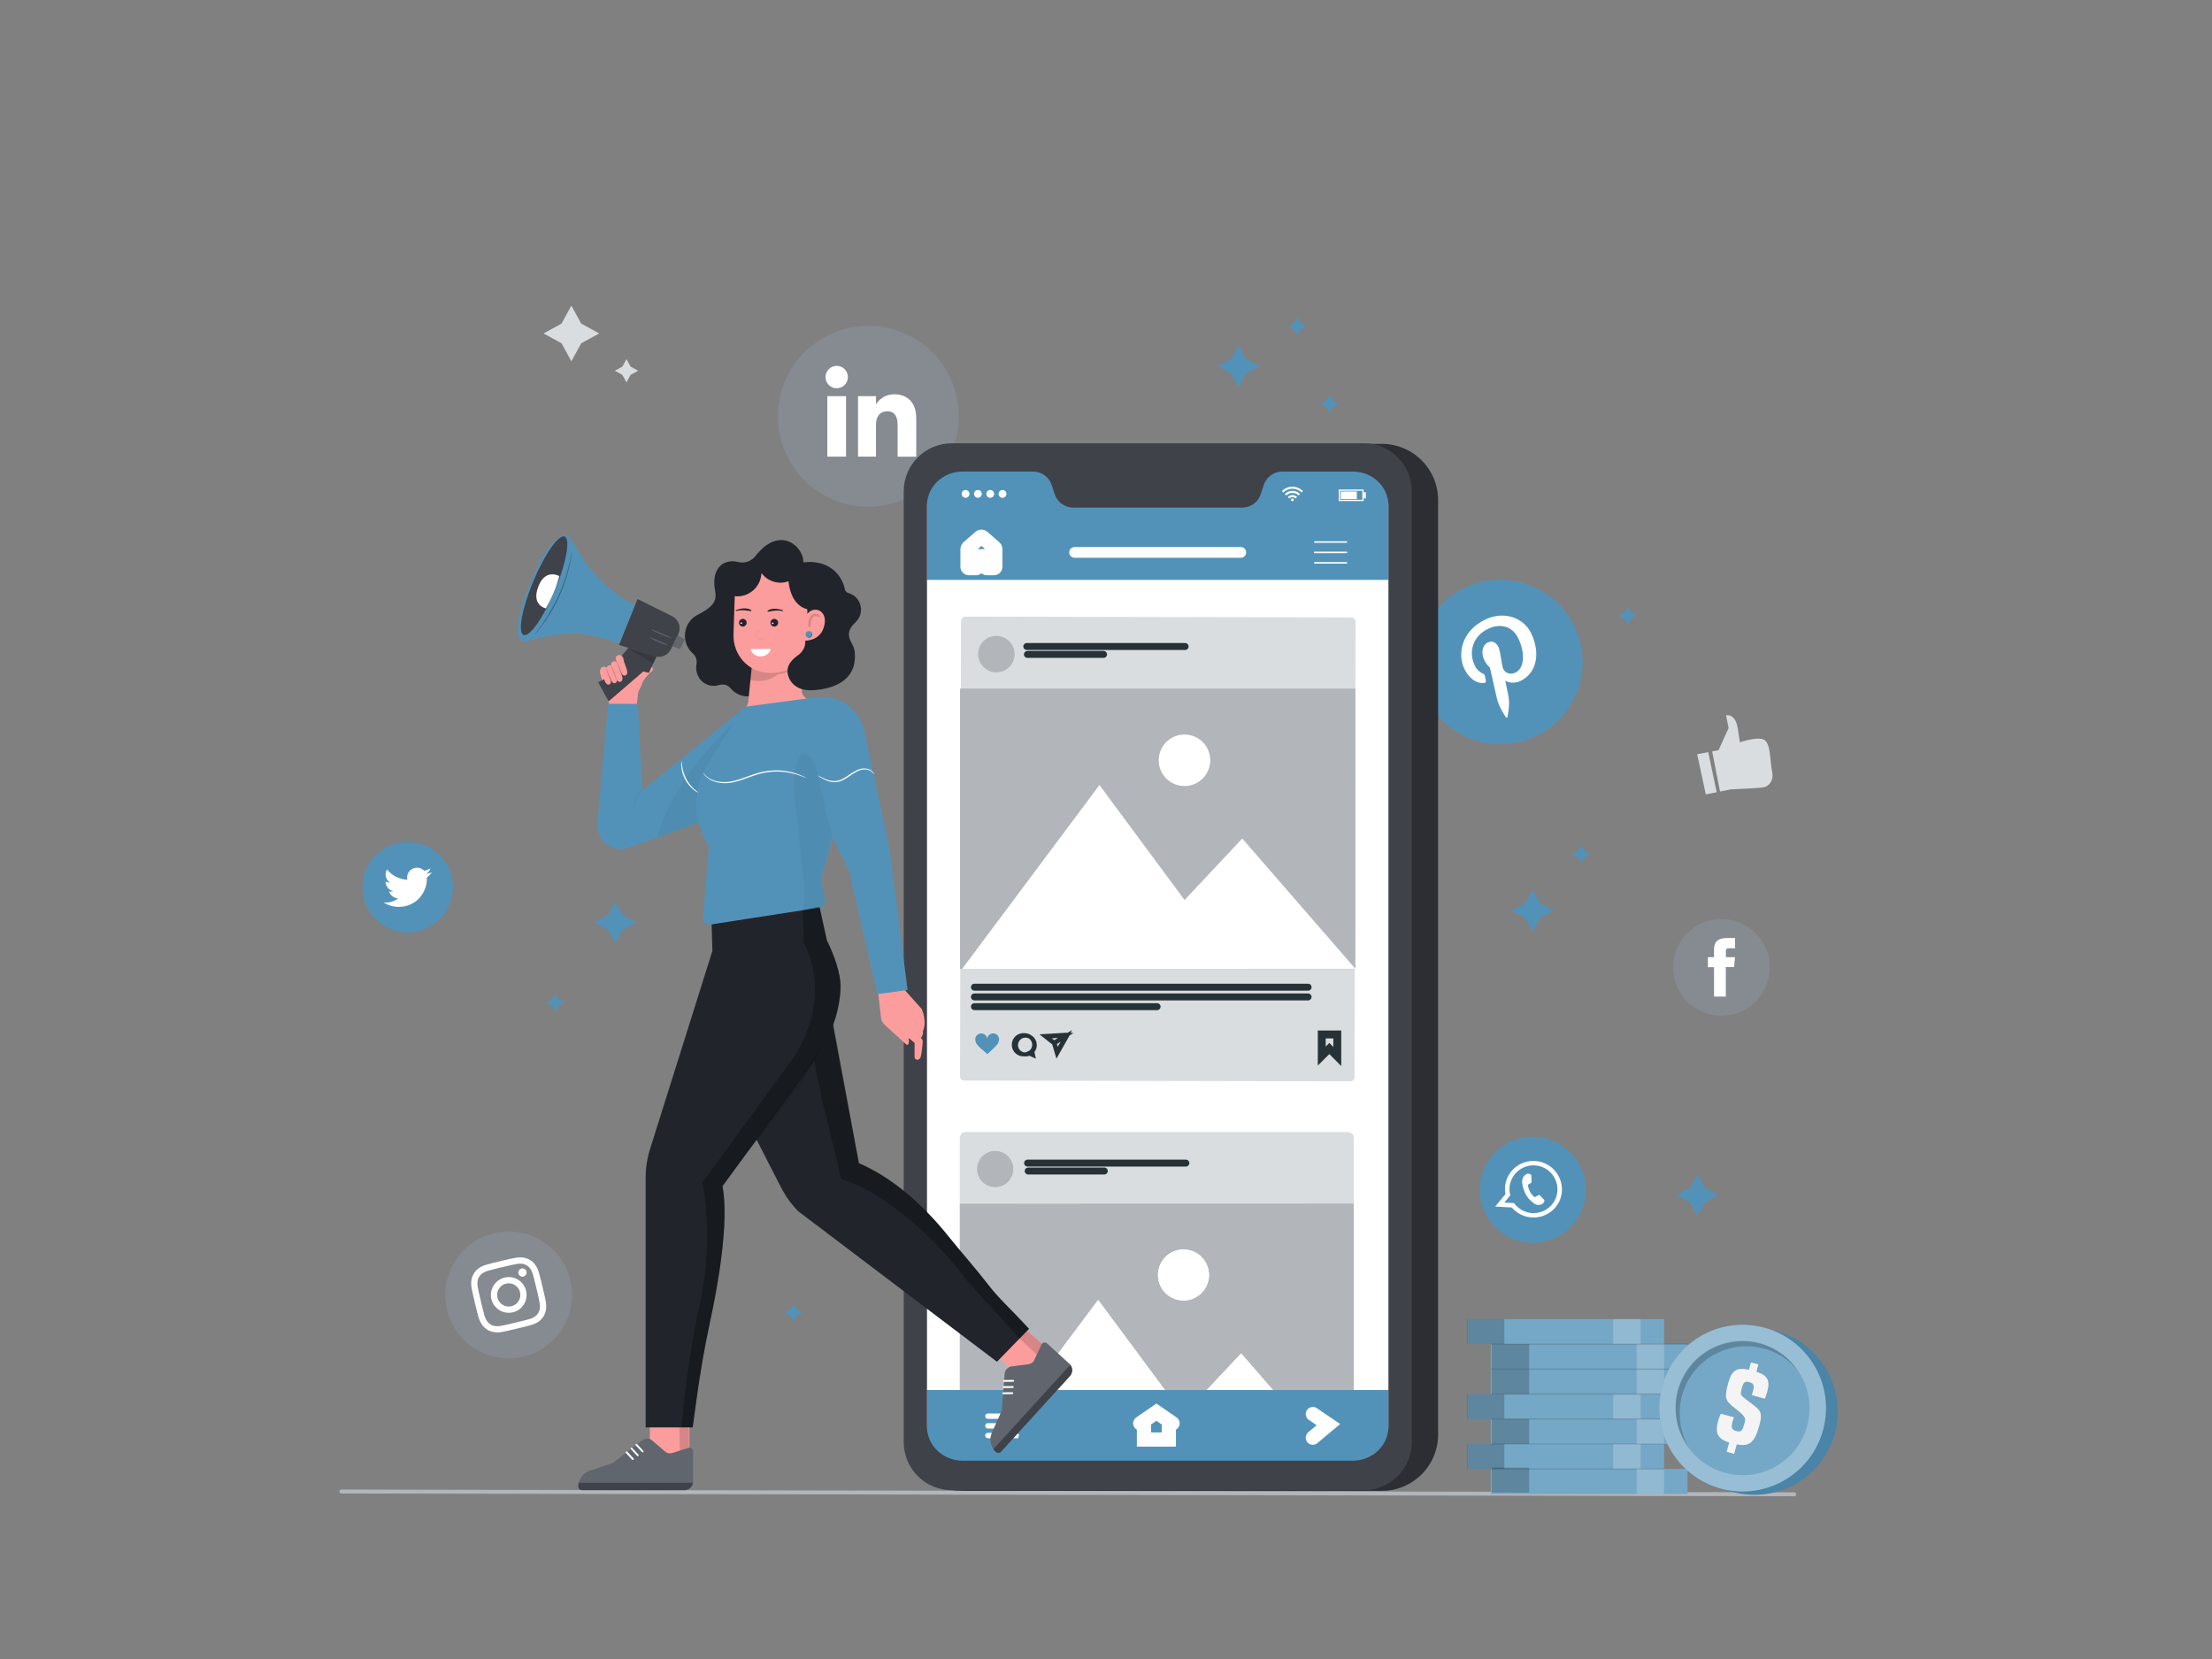 <svg width="280" height="210" viewBox="0 0 280 210" fill="none" xmlns="http://www.w3.org/2000/svg">
<rect x="0" y="0" width="280" height="210" fill="#808080" stroke="none"/>
<path d="M227.15 189.397L43.19 189.047C43.127 189.042 43.069 189.014 43.026 188.967C42.984 188.921 42.96 188.86 42.96 188.797C42.96 188.736 42.984 188.675 43.026 188.629C43.069 188.582 43.127 188.554 43.19 188.549L227.152 188.899C227.213 188.906 227.269 188.935 227.311 188.981C227.351 189.028 227.374 189.088 227.374 189.149C227.374 189.21 227.351 189.27 227.311 189.317C227.269 189.362 227.213 189.392 227.152 189.399L227.15 189.397Z" fill="#B2B6BB"/>
<path d="M194.465 93.165C193.235 93.763 191.9 94.113 190.535 94.195C189.168 94.277 187.801 94.09 186.508 93.643C185.215 93.196 184.023 92.499 182.999 91.592C181.975 90.684 181.142 89.584 180.544 88.354C179.336 85.87 179.165 83.007 180.066 80.397C180.969 77.786 182.871 75.641 185.356 74.433C187.84 73.225 190.703 73.053 193.314 73.955C195.923 74.857 198.068 76.76 199.278 79.243C200.485 81.728 200.657 84.59 199.754 87.201C198.851 89.811 196.948 91.957 194.465 93.165Z" fill="#5292B8"/>
<path d="M187.84 86.462C187.878 86.464 187.917 86.456 187.954 86.439C187.989 86.423 188.018 86.398 188.043 86.367C188.066 86.336 188.081 86.3 188.088 86.262C188.095 86.224 188.094 86.184 188.081 86.147C188.057 86.021 187.989 85.705 187.962 85.572C187.927 85.397 187.884 85.342 187.698 85.26C187.236 85.05 186.869 84.676 186.667 84.21C185.882 82.595 186.387 80.561 188.325 79.62C190.04 78.785 191.494 79.375 192.175 80.775C193.071 82.618 193.011 84.569 191.8 85.15C191.132 85.475 190.363 85.166 190.194 84.411C189.992 83.507 189.938 82.453 189.655 81.869C189.401 81.344 188.907 81.046 188.326 81.328C187.642 81.66 187.437 82.635 187.898 83.582C188.064 83.932 188.304 84.242 188.598 84.494C188.598 84.494 189.34 87.796 189.473 88.375C189.73 89.527 190.554 90.694 190.635 90.813C190.645 90.83 190.661 90.843 190.678 90.851C190.696 90.859 190.717 90.861 190.736 90.857C190.755 90.853 190.773 90.843 190.785 90.829C190.799 90.814 190.808 90.796 190.81 90.776C190.832 90.662 191.16 89.262 190.946 88.123C190.885 87.801 190.542 86.149 190.542 86.149C190.969 86.464 191.798 86.522 192.489 86.186C194.544 85.187 195.025 82.637 193.807 80.131C192.885 78.236 190.423 77.25 187.982 78.437C184.945 79.914 184.482 82.835 185.357 84.649C185.878 85.75 186.771 86.532 187.84 86.462Z" fill="white"/>
<path d="M109.919 64.152C106.882 64.152 103.968 62.945 101.82 60.797C99.672 58.649 98.466 55.736 98.466 52.698C98.466 49.66 99.672 46.747 101.82 44.599C103.968 42.451 106.882 41.244 109.919 41.244C111.423 41.244 112.913 41.54 114.302 42.116C115.692 42.692 116.955 43.535 118.018 44.599C119.082 45.662 119.926 46.925 120.501 48.315C121.077 49.704 121.373 51.194 121.373 52.698C121.373 54.202 121.077 55.691 120.501 57.081C119.926 58.471 119.082 59.733 118.018 60.797C116.955 61.861 115.692 62.704 114.302 63.28C112.913 63.855 111.423 64.152 109.919 64.152Z" fill="#868A91"/>
<path d="M107.096 50.145H104.725V57.803H107.096V50.145Z" fill="white"/>
<path d="M105.9 49.142C106.18 49.144 106.455 49.064 106.689 48.91C106.923 48.757 107.107 48.537 107.216 48.279C107.325 48.02 107.355 47.736 107.302 47.46C107.249 47.185 107.116 46.932 106.919 46.733C106.721 46.534 106.469 46.398 106.195 46.342C105.92 46.286 105.635 46.313 105.376 46.42C105.117 46.527 104.895 46.708 104.739 46.941C104.583 47.173 104.5 47.447 104.5 47.728C104.498 47.913 104.533 48.096 104.602 48.268C104.672 48.439 104.775 48.595 104.905 48.727C105.035 48.858 105.19 48.962 105.361 49.034C105.531 49.105 105.715 49.142 105.9 49.142Z" fill="white"/>
<path d="M110.885 53.783C110.885 52.707 111.381 52.064 112.329 52.064C113.204 52.064 113.621 52.68 113.621 53.783V57.808H115.981V52.953C115.981 50.902 114.819 49.912 113.195 49.91C112.734 49.904 112.279 50.017 111.875 50.239C111.47 50.461 111.13 50.783 110.887 51.175V50.145H108.612V57.803H110.887L110.885 53.783Z" fill="white"/>
<path d="M122.5 56.191H174.918C176.806 56.191 178.616 56.941 179.951 58.275C181.286 59.61 182.035 61.42 182.035 63.308V181.592C182.035 183.48 181.286 185.29 179.951 186.625C178.616 187.96 176.806 188.709 174.918 188.709H121.413C120.434 188.709 119.495 188.321 118.802 187.628C118.11 186.935 117.721 185.997 117.721 185.017V60.965C117.721 60.337 117.845 59.716 118.085 59.137C118.326 58.557 118.678 58.031 119.122 57.588C119.565 57.144 120.092 56.793 120.672 56.553C121.252 56.313 121.873 56.19 122.5 56.191Z" fill="#3F4249"/>
<path opacity="0.3" d="M122.5 56.191H174.918C176.806 56.191 178.616 56.941 179.951 58.275C181.286 59.61 182.035 61.42 182.035 63.308V181.592C182.035 183.48 181.286 185.29 179.951 186.625C178.616 187.96 176.806 188.709 174.918 188.709H122.285C121.075 188.709 119.914 188.228 119.058 187.372C118.202 186.517 117.721 185.356 117.721 184.145V60.965C117.721 60.337 117.845 59.716 118.085 59.137C118.326 58.557 118.678 58.031 119.122 57.588C119.565 57.144 120.092 56.793 120.672 56.553C121.252 56.313 121.873 56.19 122.5 56.191Z" fill="black"/>
<path d="M176.922 58.026H116.568V185.44H176.922V58.026Z" fill="white"/>
<path d="M175.768 58.531H117.318V73.406H175.768V58.531Z" fill="#5292B8"/>
<path d="M171.365 167.662V144.037C171.365 143.84 171.287 143.651 171.148 143.511C171.008 143.372 170.819 143.293 170.621 143.293H122.234C122.037 143.293 121.848 143.372 121.708 143.511C121.569 143.651 121.49 143.84 121.49 144.037V152.348L171.365 152.336V167.662ZM125.969 150.292C125.511 150.293 125.063 150.159 124.681 149.905C124.3 149.652 124.002 149.291 123.826 148.868C123.65 148.445 123.603 147.98 123.692 147.531C123.78 147.081 124 146.668 124.324 146.344C124.647 146.02 125.06 145.799 125.509 145.71C125.958 145.62 126.423 145.666 126.846 145.841C127.27 146.016 127.631 146.313 127.886 146.694C128.14 147.074 128.275 147.522 128.275 147.98C128.275 148.592 128.032 149.179 127.599 149.612C127.167 150.045 126.581 150.29 125.969 150.292Z" fill="#DADDDF"/>
<path d="M171.362 152.337L121.487 152.35V184.667H123.965L139.008 164.552L149.8 179.107L157.108 171.325L168.712 184.672H171.369V167.664L171.362 152.337ZM149.781 164.617C149.144 164.611 148.522 164.417 147.995 164.059C147.468 163.7 147.059 163.194 146.819 162.604C146.579 162.013 146.52 161.365 146.648 160.741C146.775 160.116 147.085 159.544 147.538 159.095C147.991 158.647 148.566 158.342 149.192 158.22C149.817 158.098 150.465 158.163 151.053 158.408C151.641 158.654 152.144 159.067 152.497 159.598C152.851 160.128 153.039 160.751 153.039 161.388C153.037 161.814 152.952 162.236 152.787 162.629C152.622 163.022 152.382 163.378 152.079 163.678C151.776 163.978 151.418 164.215 151.023 164.376C150.629 164.537 150.207 164.619 149.781 164.617Z" fill="#B2B6BB"/>
<path d="M149.795 179.107L139.01 164.552L123.968 184.667L168.712 184.671L157.106 171.323L149.795 179.107Z" fill="white"/>
<path d="M149.779 158.161C149.142 158.168 148.52 158.362 147.994 158.721C147.467 159.079 147.058 159.586 146.818 160.177C146.579 160.767 146.519 161.416 146.648 162.04C146.776 162.664 147.086 163.236 147.539 163.685C147.992 164.133 148.567 164.437 149.193 164.559C149.819 164.681 150.466 164.615 151.054 164.37C151.642 164.124 152.145 163.71 152.498 163.179C152.851 162.649 153.039 162.026 153.039 161.388C153.037 160.962 152.951 160.541 152.786 160.148C152.621 159.755 152.38 159.399 152.078 159.099C151.775 158.8 151.416 158.563 151.021 158.402C150.627 158.241 150.205 158.159 149.779 158.161Z" fill="white"/>
<path d="M125.97 150.292C127.247 150.292 128.282 149.257 128.282 147.98C128.282 146.703 127.247 145.668 125.97 145.668C124.694 145.668 123.659 146.703 123.659 147.98C123.659 149.257 124.694 150.292 125.97 150.292Z" fill="#B2B6BB"/>
<path d="M130.072 147.226L150.111 147.228" stroke="#263238" stroke-width="0.88" stroke-miterlimit="10" stroke-linecap="round"/>
<path d="M130.149 148.229H139.785" stroke="#263238" stroke-width="0.88" stroke-miterlimit="10" stroke-linecap="round"/>
<path d="M175.763 175.956H117.313V186.281H175.763V175.956Z" fill="#5292B8"/>
<path d="M171.24 184.895H121.846C119.357 184.895 117.341 182.969 117.341 180.602V63.983C117.341 61.614 119.359 59.691 121.848 59.691H130.739C131.259 59.683 131.768 59.84 132.193 60.138C132.619 60.436 132.94 60.861 133.111 61.352L133.518 62.59C133.689 63.082 134.01 63.507 134.435 63.805C134.861 64.103 135.37 64.26 135.89 64.253H157.205C157.724 64.26 158.233 64.104 158.659 63.806C159.084 63.508 159.405 63.083 159.576 62.592L159.984 61.353C160.154 60.862 160.475 60.438 160.901 60.14C161.326 59.841 161.835 59.685 162.355 59.693H171.247C173.735 59.693 175.753 61.617 175.751 63.985V180.603C175.746 182.973 173.728 184.895 171.24 184.895ZM114.393 62.197V182.549C114.393 184.163 115.033 185.71 116.174 186.851C117.315 187.992 118.862 188.632 120.476 188.632H172.626C174.239 188.632 175.786 187.992 176.927 186.851C178.068 185.71 178.71 184.163 178.71 182.549V62.197C178.71 60.583 178.07 59.036 176.929 57.895C175.788 56.755 174.241 56.114 172.627 56.114H120.477C119.678 56.114 118.887 56.271 118.149 56.576C117.411 56.882 116.74 57.33 116.175 57.895C115.61 58.46 115.162 59.13 114.856 59.869C114.55 60.606 114.393 61.398 114.393 62.197Z" fill="#3F4249"/>
<path d="M170.431 68.705H166.425C166.399 68.705 166.375 68.695 166.357 68.677C166.339 68.659 166.329 68.635 166.329 68.609C166.328 68.596 166.331 68.584 166.335 68.572C166.34 68.56 166.347 68.549 166.356 68.54C166.365 68.531 166.376 68.524 166.388 68.519C166.4 68.515 166.412 68.513 166.425 68.513H170.438C170.45 68.513 170.463 68.515 170.475 68.52C170.486 68.525 170.497 68.532 170.506 68.541C170.515 68.55 170.522 68.561 170.526 68.572C170.531 68.584 170.534 68.596 170.534 68.609C170.534 68.622 170.531 68.635 170.526 68.647C170.521 68.66 170.513 68.671 170.503 68.68C170.494 68.689 170.482 68.696 170.47 68.7C170.457 68.704 170.444 68.706 170.431 68.705Z" fill="white"/>
<path d="M170.431 70.023H166.425C166.412 70.023 166.4 70.021 166.388 70.016C166.376 70.011 166.365 70.004 166.356 69.995C166.348 69.986 166.34 69.975 166.336 69.964C166.331 69.952 166.329 69.939 166.329 69.927C166.328 69.913 166.33 69.9 166.335 69.888C166.339 69.876 166.346 69.865 166.355 69.855C166.364 69.845 166.375 69.838 166.387 69.833C166.399 69.828 166.412 69.825 166.425 69.825H170.438C170.463 69.825 170.488 69.835 170.506 69.853C170.524 69.871 170.534 69.896 170.534 69.921C170.535 69.935 170.533 69.948 170.528 69.962C170.523 69.974 170.515 69.986 170.505 69.995C170.496 70.005 170.484 70.012 170.471 70.017C170.458 70.022 170.444 70.024 170.431 70.023Z" fill="white"/>
<path d="M170.431 71.342H166.425C166.399 71.342 166.375 71.332 166.357 71.314C166.339 71.296 166.329 71.272 166.329 71.246C166.328 71.233 166.331 71.221 166.335 71.209C166.34 71.197 166.347 71.186 166.356 71.178C166.365 71.169 166.376 71.162 166.388 71.157C166.4 71.152 166.412 71.15 166.425 71.15H170.438C170.463 71.15 170.488 71.16 170.506 71.178C170.524 71.196 170.534 71.221 170.534 71.246C170.534 71.26 170.531 71.273 170.526 71.285C170.521 71.297 170.513 71.308 170.503 71.317C170.494 71.326 170.482 71.333 170.47 71.337C170.457 71.341 170.444 71.343 170.431 71.342Z" fill="white"/>
<path d="M124.084 68.01L122.567 69.333C122.542 69.355 122.522 69.382 122.509 69.412C122.497 69.443 122.49 69.475 122.491 69.508V71.75C122.492 71.789 122.507 71.826 122.535 71.854C122.562 71.881 122.599 71.897 122.638 71.897H123.55C123.589 71.897 123.627 71.882 123.654 71.854C123.682 71.827 123.698 71.789 123.699 71.75V70.574C123.699 70.535 123.714 70.498 123.742 70.469C123.769 70.442 123.807 70.426 123.846 70.425H124.621C124.66 70.426 124.697 70.442 124.725 70.469C124.753 70.498 124.768 70.535 124.768 70.574V71.75C124.768 71.789 124.784 71.827 124.812 71.854C124.84 71.882 124.878 71.897 124.917 71.897H125.825C125.864 71.897 125.901 71.881 125.928 71.854C125.956 71.826 125.971 71.789 125.972 71.75V69.501C125.972 69.47 125.965 69.439 125.952 69.41C125.939 69.382 125.92 69.356 125.897 69.335L124.38 68.01C124.338 67.975 124.286 67.955 124.232 67.955C124.177 67.955 124.125 67.975 124.084 68.01Z" stroke="white" stroke-width="1.84" stroke-miterlimit="10"/>
<path d="M171.046 78.156L122.187 78.053C121.888 78.053 121.644 78.295 121.644 78.595L121.523 136.231C121.522 136.531 121.765 136.774 122.064 136.775L170.923 136.877C171.222 136.878 171.466 136.635 171.466 136.336L171.587 78.7C171.588 78.4 171.345 78.156 171.046 78.156Z" fill="#DADDDF"/>
<path d="M171.567 87.164H121.525V122.647H171.567V87.164Z" fill="#B2B6BB"/>
<path d="M121.79 122.645L139.171 99.374L149.945 113.927L157.248 106.143L171.57 122.633L121.79 122.645Z" fill="white"/>
<path d="M153.192 96.208C153.198 96.854 153.012 97.487 152.658 98.027C152.303 98.567 151.797 98.99 151.202 99.241C150.607 99.492 149.951 99.561 149.317 99.439C148.683 99.317 148.099 99.009 147.64 98.555C147.181 98.1 146.868 97.52 146.74 96.887C146.611 96.254 146.674 95.597 146.92 95C147.165 94.403 147.583 93.892 148.119 93.532C148.656 93.173 149.287 92.981 149.933 92.981C150.359 92.979 150.781 93.061 151.175 93.222C151.569 93.383 151.928 93.62 152.231 93.92C152.533 94.219 152.774 94.576 152.939 94.968C153.104 95.361 153.189 95.782 153.192 96.208Z" fill="white"/>
<path d="M126.122 85.111C127.399 85.111 128.434 84.076 128.434 82.799C128.434 81.523 127.399 80.488 126.122 80.488C124.846 80.488 123.81 81.523 123.81 82.799C123.81 84.076 124.846 85.111 126.122 85.111Z" fill="#B2B6BB"/>
<path d="M169.277 133.733L168.271 132.724L167.312 133.679V130.944H169.276L169.277 133.733Z" stroke="#263238" stroke-miterlimit="10"/>
<path d="M130.774 133.578L130.303 133.368C130.034 133.493 129.729 133.513 129.445 133.425C129.162 133.336 128.922 133.145 128.772 132.889C128.622 132.633 128.573 132.33 128.635 132.04C128.696 131.75 128.864 131.493 129.104 131.32C129.345 131.146 129.642 131.069 129.937 131.103C130.231 131.137 130.503 131.279 130.698 131.503C130.893 131.726 130.998 132.014 130.992 132.311C130.986 132.608 130.87 132.891 130.666 133.107L130.774 133.578ZM129.675 131.03C129.504 131.011 129.33 131.03 129.166 131.083C129.002 131.137 128.851 131.224 128.724 131.34C128.596 131.456 128.494 131.598 128.424 131.756C128.355 131.914 128.32 132.085 128.322 132.257C128.323 132.43 128.361 132.6 128.432 132.757C128.504 132.914 128.608 133.054 128.738 133.168C128.868 133.282 129.02 133.367 129.185 133.418C129.349 133.469 129.523 133.485 129.694 133.464C129.902 133.452 130.104 133.388 130.281 133.278L130.3 133.268L130.65 133.424L130.571 133.082L130.587 133.065C130.747 132.89 130.853 132.672 130.891 132.438C130.929 132.204 130.897 131.964 130.8 131.747C130.703 131.531 130.545 131.348 130.345 131.22C130.145 131.093 129.912 131.026 129.675 131.03Z" stroke="#263238" stroke-width="0.5" stroke-miterlimit="10"/>
<path d="M132.247 131.138L133.413 132.06L133.798 133.376L135.163 130.965L132.247 131.138ZM134.916 131.063L133.436 131.973L132.475 131.227L134.916 131.063ZM133.798 133.138L133.499 132.039L134.991 131.122L133.798 133.138Z" stroke="#263238" stroke-width="0.5" stroke-miterlimit="10"/>
<path d="M126.453 131.413C126.417 131.237 126.32 131.08 126.179 130.97C126.038 130.859 125.863 130.801 125.684 130.807C125.505 130.813 125.333 130.883 125.2 131.003C125.067 131.123 124.981 131.286 124.957 131.463C124.931 131.285 124.843 131.121 124.708 131.002C124.573 130.883 124.4 130.816 124.22 130.812C124.04 130.809 123.864 130.87 123.725 130.985C123.586 131.099 123.492 131.26 123.461 131.437C123.426 131.698 123.493 131.963 123.648 132.176C123.802 132.385 123.982 132.575 124.183 132.739L124.983 133.439C125.253 133.194 125.482 132.963 125.75 132.716C125.948 132.55 126.125 132.358 126.275 132.146C126.425 131.933 126.489 131.671 126.453 131.413Z" fill="#5292B8"/>
<path d="M123.345 124.959L165.581 124.96" stroke="#263238" stroke-width="0.88" stroke-miterlimit="10" stroke-linecap="round"/>
<path d="M123.345 126.191L165.581 126.194" stroke="#263238" stroke-width="0.88" stroke-miterlimit="10" stroke-linecap="round"/>
<path d="M123.345 127.424L146.468 127.426" stroke="#263238" stroke-width="0.88" stroke-miterlimit="10" stroke-linecap="round"/>
<path d="M129.976 81.835L150.015 81.837" stroke="#263238" stroke-width="0.88" stroke-miterlimit="10" stroke-linecap="round"/>
<path d="M130.053 82.838H139.687" stroke="#263238" stroke-width="0.88" stroke-miterlimit="10" stroke-linecap="round"/>
<path d="M128.665 179.375H125.011C124.986 179.368 124.965 179.354 124.949 179.333C124.934 179.312 124.925 179.287 124.925 179.261C124.925 179.237 124.934 179.212 124.949 179.191C124.965 179.17 124.986 179.156 125.011 179.149H128.665C128.69 179.156 128.711 179.17 128.727 179.191C128.742 179.212 128.75 179.237 128.75 179.261C128.75 179.287 128.742 179.312 128.727 179.333C128.711 179.354 128.69 179.368 128.665 179.375Z" fill="white" stroke="white" stroke-width="0.45" stroke-miterlimit="10"/>
<path d="M128.665 180.6H125.011C124.986 180.593 124.965 180.579 124.949 180.558C124.934 180.537 124.925 180.513 124.925 180.486C124.925 180.462 124.934 180.437 124.949 180.416C124.965 180.395 124.986 180.381 125.011 180.374H128.665C128.69 180.381 128.711 180.395 128.727 180.416C128.742 180.437 128.75 180.462 128.75 180.486C128.75 180.513 128.742 180.537 128.727 180.558C128.711 180.579 128.69 180.593 128.665 180.6Z" fill="white" stroke="white" stroke-width="0.45" stroke-miterlimit="10"/>
<path d="M128.665 181.825H125.011C124.986 181.818 124.964 181.804 124.948 181.783C124.931 181.762 124.923 181.737 124.923 181.711C124.923 181.685 124.931 181.66 124.948 181.639C124.964 181.618 124.986 181.604 125.011 181.597H128.665C128.69 181.604 128.712 181.618 128.727 181.639C128.743 181.66 128.751 181.685 128.751 181.709C128.751 181.736 128.743 181.76 128.727 181.781C128.712 181.802 128.69 181.816 128.665 181.823V181.825Z" fill="white" stroke="white" stroke-width="0.45" stroke-miterlimit="10"/>
<path d="M166.183 178.992L168.15 180.33L166.182 181.984" stroke="white" stroke-width="1.8" stroke-miterlimit="10" stroke-linecap="round"/>
<path d="M147.956 179.856L147.954 182.219H144.806V179.856" stroke="white" stroke-width="1.8" stroke-miterlimit="10" stroke-linecap="round"/>
<path d="M144.333 180.171L146.381 178.756L148.427 180.171" stroke="white" stroke-width="1.8" stroke-miterlimit="10" stroke-linecap="round"/>
<path d="M164.945 62.157C164.906 62.197 164.866 62.235 164.826 62.276L164.757 62.344C164.606 62.192 164.425 62.071 164.227 61.988C164.028 61.906 163.815 61.863 163.6 61.863C163.385 61.863 163.172 61.906 162.973 61.988C162.775 62.071 162.594 62.192 162.442 62.344L162.377 62.276C162.337 62.235 162.297 62.197 162.258 62.157H162.267C162.318 62.113 162.367 62.066 162.419 62.022C162.528 61.935 162.645 61.86 162.769 61.798C162.917 61.725 163.074 61.673 163.235 61.642C163.312 61.628 163.391 61.621 163.468 61.611H163.672L163.83 61.623C163.976 61.64 164.119 61.674 164.257 61.726C164.357 61.762 164.454 61.807 164.546 61.861C164.644 61.916 164.736 61.98 164.822 62.053C164.866 62.09 164.906 62.13 164.948 62.167L164.945 62.157Z" fill="white"/>
<path d="M162.822 62.722L162.633 62.533C162.84 62.322 163.112 62.185 163.405 62.146C163.615 62.114 163.83 62.132 164.032 62.199C164.234 62.266 164.417 62.38 164.567 62.531L164.376 62.72C164.17 62.514 163.89 62.399 163.599 62.399C163.308 62.399 163.028 62.514 162.822 62.72V62.722Z" fill="white"/>
<path d="M164.187 62.911L163.998 63.1C163.946 63.047 163.883 63.005 163.815 62.977C163.746 62.949 163.673 62.935 163.599 62.935C163.525 62.935 163.451 62.949 163.383 62.978C163.315 63.007 163.253 63.049 163.202 63.102L163.013 62.913C163.089 62.835 163.181 62.773 163.281 62.731C163.382 62.689 163.49 62.667 163.599 62.667C163.708 62.667 163.817 62.688 163.917 62.73C164.018 62.772 164.11 62.833 164.187 62.911Z" fill="white"/>
<path d="M163.771 63.271C163.771 63.318 163.752 63.362 163.719 63.395C163.687 63.428 163.642 63.446 163.596 63.446C163.549 63.446 163.505 63.428 163.472 63.395C163.439 63.362 163.421 63.318 163.421 63.271C163.421 63.225 163.439 63.18 163.472 63.148C163.505 63.115 163.549 63.096 163.596 63.096C163.642 63.096 163.687 63.115 163.719 63.148C163.752 63.18 163.771 63.225 163.771 63.271Z" fill="white"/>
<path d="M121.732 62.517C121.732 62.419 121.761 62.323 121.815 62.242C121.869 62.16 121.947 62.097 122.037 62.059C122.128 62.022 122.228 62.012 122.324 62.031C122.419 62.05 122.508 62.098 122.577 62.167C122.646 62.236 122.694 62.324 122.713 62.42C122.732 62.517 122.722 62.616 122.684 62.707C122.647 62.797 122.583 62.874 122.502 62.929C122.421 62.983 122.325 63.012 122.227 63.012C122.096 63.012 121.97 62.96 121.877 62.867C121.784 62.774 121.732 62.648 121.732 62.517Z" fill="white"/>
<path d="M123.291 62.517C123.291 62.419 123.32 62.323 123.374 62.242C123.429 62.16 123.506 62.097 123.597 62.059C123.688 62.022 123.787 62.012 123.883 62.031C123.98 62.051 124.068 62.098 124.137 62.167C124.206 62.237 124.253 62.325 124.272 62.422C124.291 62.518 124.281 62.617 124.243 62.708C124.205 62.798 124.142 62.875 124.06 62.93C123.978 62.984 123.883 63.013 123.785 63.012C123.719 63.012 123.655 62.999 123.595 62.974C123.535 62.95 123.481 62.913 123.435 62.867C123.389 62.821 123.353 62.766 123.328 62.706C123.303 62.646 123.291 62.582 123.291 62.517Z" fill="white"/>
<path d="M124.849 62.517C124.849 62.419 124.878 62.323 124.932 62.242C124.987 62.16 125.064 62.097 125.155 62.059C125.245 62.022 125.345 62.012 125.441 62.031C125.537 62.05 125.625 62.098 125.694 62.167C125.764 62.236 125.811 62.324 125.83 62.42C125.849 62.517 125.839 62.616 125.802 62.707C125.764 62.797 125.701 62.874 125.619 62.929C125.538 62.983 125.442 63.012 125.344 63.012C125.213 63.012 125.087 62.96 124.994 62.867C124.901 62.774 124.849 62.648 124.849 62.517Z" fill="white"/>
<path d="M126.406 62.517C126.406 62.419 126.435 62.323 126.489 62.242C126.544 62.16 126.621 62.097 126.712 62.059C126.802 62.022 126.902 62.012 126.998 62.031C127.094 62.05 127.182 62.098 127.251 62.167C127.321 62.236 127.368 62.324 127.387 62.42C127.406 62.517 127.396 62.616 127.359 62.707C127.321 62.797 127.258 62.874 127.177 62.929C127.095 62.983 126.999 63.012 126.901 63.012C126.77 63.012 126.644 62.96 126.551 62.867C126.458 62.774 126.406 62.648 126.406 62.517Z" fill="white"/>
<path d="M172.606 63.424H169.456V61.966H172.606V63.424ZM169.615 63.266H172.447V62.125H169.615V63.266Z" fill="white"/>
<path d="M171.75 62.212H169.719V63.177H171.75V62.212Z" fill="white"/>
<path d="M172.89 62.305H172.609V63.086H172.89V62.305Z" fill="white"/>
<path d="M157.066 69.249H136.021C135.647 69.249 135.343 69.552 135.343 69.927V69.928C135.343 70.302 135.647 70.606 136.021 70.606H157.066C157.44 70.606 157.743 70.302 157.743 69.928V69.927C157.743 69.552 157.44 69.249 157.066 69.249Z" fill="white"/>
<path d="M111.171 125.732L111.521 128.842C111.558 129.168 111.711 129.469 111.953 129.691L114.723 132.221C114.743 132.239 114.766 132.252 114.791 132.258C114.817 132.265 114.843 132.265 114.869 132.259C114.894 132.253 114.918 132.241 114.938 132.224C114.958 132.206 114.973 132.184 114.982 132.16C115.068 131.963 115.079 131.741 115.014 131.537C114.863 131.159 115.768 132.027 115.768 132.027V133.787C115.767 133.84 115.778 133.892 115.8 133.94C115.821 133.987 115.853 134.03 115.894 134.063C115.934 134.097 115.982 134.121 116.033 134.134C116.083 134.147 116.137 134.148 116.188 134.137C116.265 134.12 116.337 134.084 116.396 134.03C116.455 133.977 116.499 133.91 116.524 133.835C116.662 133.485 116.76 132.435 116.802 131.896C116.81 131.796 116.792 131.697 116.75 131.607C116.708 131.517 116.644 131.439 116.563 131.381C116.669 131.273 116.748 131.141 116.794 130.997C116.839 130.853 116.851 130.699 116.827 130.55C117.02 130.071 117.084 129.551 117.014 129.04C116.969 128.584 116.854 128.139 116.675 127.718L113.967 124.694L111.171 125.732Z" fill="#FC9D9D"/>
<g opacity="0.15">
<path opacity="0.15" d="M112.831 129.211C112.802 129.232 113.204 129.808 113.806 130.426C114.408 131.044 114.972 131.464 114.994 131.436C115.017 131.408 114.501 130.942 113.906 130.33C113.311 129.717 112.863 129.187 112.831 129.211Z" fill="black"/>
</g>
<g opacity="0.15">
<path opacity="0.15" d="M115.15 129.873C115.122 129.899 115.476 130.305 115.936 130.779C116.396 131.254 116.795 131.616 116.823 131.59C116.851 131.563 116.499 131.157 116.036 130.681C115.572 130.205 115.18 129.85 115.15 129.873Z" fill="black"/>
</g>
<g opacity="0.15">
<path opacity="0.15" d="M115.6 129.043C115.574 129.075 115.89 129.374 116.225 129.787C116.559 130.2 116.793 130.569 116.83 130.548C116.867 130.527 116.681 130.123 116.333 129.699C115.985 129.276 115.623 129.015 115.6 129.043Z" fill="black"/>
</g>
<g opacity="0.15">
<path opacity="0.15" d="M115.981 128.189C115.955 128.219 116.196 128.468 116.471 128.788C116.746 129.108 116.961 129.381 116.996 129.36C117.031 129.339 116.863 129.026 116.58 128.697C116.296 128.368 116.006 128.161 115.981 128.189Z" fill="black"/>
</g>
<path d="M82.338 84.35C82.028 84.338 81.279 84.784 80.677 85.614L80.645 85.65C80.216 86.207 79.816 84.616 79.742 84.025C79.728 83.933 79.693 83.846 79.64 83.769C79.587 83.693 79.518 83.63 79.438 83.584C79.358 83.537 79.268 83.51 79.176 83.503C79.083 83.496 78.99 83.51 78.904 83.543L76.916 84.474L76.335 84.493C76.196 84.542 76.08 84.641 76.01 84.77C75.94 84.9 75.92 85.05 75.955 85.194L76.907 88.333L77.115 89.191L80.596 89.338L80.785 87.636C80.845 87.388 81.109 87.041 81.216 86.707C81.311 86.405 81.46 86.122 81.653 85.871C81.864 85.585 82.104 85.321 82.369 85.085C82.39 85.071 82.415 85.052 82.434 85.041C82.478 85.017 82.517 84.983 82.547 84.943C82.594 84.897 82.625 84.838 82.64 84.774C82.654 84.71 82.65 84.643 82.628 84.581C82.606 84.519 82.567 84.465 82.516 84.424C82.465 84.383 82.403 84.357 82.338 84.35Z" fill="#FC9D9D"/>
<path d="M81.483 76.984C81.483 76.984 79.457 76.596 76.546 73.951C73.636 71.307 72.201 67.725 71.855 67.753C71.508 67.781 69.975 67.121 67.272 73.469C64.568 79.816 65.746 81.239 66.318 81.21C66.89 81.183 70.751 79.986 73.19 80.194C75.629 80.402 78.79 81.58 78.79 81.58L81.483 76.984Z" fill="#5292B8"/>
<path d="M85.857 80.278L85.208 81.604L84.916 82.198C84.723 82.59 84.388 82.893 83.979 83.045C83.569 83.197 83.117 83.186 82.716 83.015L78.358 81.634L80.709 75.824L85.084 78.001C85.487 78.201 85.795 78.553 85.94 78.98C86.085 79.406 86.055 79.873 85.857 80.278Z" fill="#3F4249"/>
<path d="M83.428 82.439L82.129 85.174L81.429 84.999L77.04 88.779L75.716 86.357C75.716 86.357 78.341 85.132 78.802 84.178C79.264 83.225 78.692 83.02 78.692 83.02L79.901 81.566L83.428 82.439Z" fill="#3F4249"/>
<path d="M67.508 73.575C66.072 77.012 65.519 80.05 66.275 80.371C67.031 80.691 68.807 78.157 70.244 74.718C71.68 71.279 72.233 68.243 71.477 67.923C70.721 67.603 68.95 70.138 67.508 73.575Z" fill="#3F4249"/>
<path d="M86.091 82.156L85.101 81.821L85.785 80.423L86.679 80.945L86.091 82.156Z" fill="#61656D"/>
<g opacity="0.3">
<path opacity="0.5" d="M79.494 82.068L82.695 83.983L83.066 83.204L79.494 82.068Z" fill="black"/>
</g>
<path d="M84.989 80.764C84.973 80.803 84.383 80.589 83.671 80.293C82.959 79.998 82.394 79.723 82.411 79.686C82.428 79.65 83.016 79.861 83.729 80.155C84.441 80.449 85.004 80.726 84.989 80.764Z" fill="#61656D"/>
<path d="M84.56 81.638C84.434 81.638 84.308 81.614 84.191 81.566C84.079 81.536 83.946 81.496 83.799 81.45C83.652 81.405 83.502 81.329 83.341 81.261C82.691 80.983 82.194 80.707 82.21 80.671C82.226 80.636 82.756 80.847 83.398 81.123C83.559 81.191 83.71 81.266 83.85 81.321C83.99 81.375 84.118 81.422 84.224 81.466C84.436 81.55 84.566 81.617 84.56 81.638Z" fill="#61656D"/>
<path d="M70.802 72.921C70.802 72.921 69.02 71.887 68.129 74.277C67.239 76.668 69.092 77.005 69.092 77.005C69.851 75.731 70.426 74.356 70.802 72.921Z" fill="white"/>
<path opacity="0.3" d="M72.394 69.862C72.387 70.014 72.368 70.166 72.338 70.315C72.29 70.606 72.224 71.027 72.126 71.54L71.907 72.375C71.869 72.525 71.827 72.679 71.785 72.839C71.764 72.919 71.743 73 71.72 73.082C71.697 73.164 71.664 73.245 71.636 73.327C71.52 73.656 71.396 74.001 71.27 74.358C71.239 74.447 71.205 74.533 71.174 74.629C71.142 74.725 71.097 74.804 71.058 74.897L70.813 75.439L70.567 75.983C70.525 76.073 70.49 76.158 70.442 76.248L70.304 76.5L69.779 77.457C69.737 77.532 69.697 77.609 69.651 77.681L69.513 77.891L69.245 78.29L68.762 79.007C68.44 79.422 68.169 79.749 67.982 79.977C67.891 80.102 67.789 80.219 67.679 80.327C67.753 80.193 67.839 80.067 67.936 79.949L68.678 78.95L69.142 78.227C69.226 78.099 69.317 77.964 69.401 77.826L69.536 77.618C69.58 77.546 69.618 77.469 69.66 77.394L70.185 76.438L70.322 76.188C70.369 76.104 70.404 76.013 70.444 75.926C70.525 75.751 70.607 75.567 70.687 75.385L70.932 74.846C70.971 74.757 71.016 74.671 71.048 74.58C71.079 74.489 71.113 74.405 71.144 74.312L71.517 73.29C71.547 73.208 71.578 73.129 71.603 73.049L71.671 72.809C71.715 72.65 71.758 72.497 71.8 72.349L72.035 71.523C72.142 71.015 72.229 70.602 72.292 70.308C72.313 70.157 72.347 70.007 72.394 69.862Z" fill="black"/>
<path d="M78.209 82.936C78.105 82.984 78.022 83.069 77.978 83.175C77.934 83.281 77.932 83.399 77.971 83.507C78.124 83.939 78.37 84.618 78.556 85.029C78.608 85.165 78.685 85.29 78.783 85.397C78.832 85.448 78.893 85.486 78.961 85.505C79.03 85.523 79.102 85.523 79.17 85.503C79.238 85.47 79.296 85.417 79.337 85.353C79.378 85.288 79.4 85.214 79.401 85.138C79.402 84.983 79.375 84.829 79.319 84.684C79.188 84.28 78.969 83.675 78.771 83.181C78.751 83.127 78.721 83.078 78.681 83.037C78.642 82.995 78.595 82.962 78.542 82.939C78.49 82.916 78.433 82.904 78.376 82.904C78.319 82.903 78.262 82.914 78.209 82.936Z" fill="#FC9D9D"/>
<path d="M77.606 83.734C77.501 83.782 77.419 83.867 77.375 83.972C77.331 84.078 77.327 84.197 77.366 84.304C77.52 84.737 77.766 85.415 77.952 85.827C78.003 85.963 78.08 86.087 78.178 86.194C78.226 86.246 78.287 86.284 78.356 86.303C78.424 86.322 78.496 86.321 78.564 86.301C78.633 86.268 78.691 86.216 78.732 86.151C78.773 86.087 78.795 86.012 78.796 85.935C78.798 85.78 78.77 85.626 78.713 85.482C78.584 85.078 78.363 84.472 78.165 83.979C78.146 83.925 78.115 83.876 78.076 83.835C78.037 83.793 77.99 83.76 77.938 83.737C77.885 83.714 77.829 83.702 77.772 83.701C77.715 83.701 77.658 83.712 77.606 83.734Z" fill="#FC9D9D"/>
<path d="M77.023 84.242C76.93 84.28 76.855 84.353 76.815 84.445C76.774 84.537 76.771 84.641 76.806 84.735C76.944 85.11 77.168 85.698 77.331 86.055C77.378 86.172 77.447 86.28 77.535 86.371C77.579 86.422 77.637 86.458 77.701 86.474C77.766 86.489 77.834 86.484 77.896 86.46C77.958 86.435 78.01 86.392 78.046 86.336C78.082 86.28 78.099 86.214 78.096 86.147C78.096 86.013 78.07 85.88 78.02 85.755C77.901 85.405 77.698 84.88 77.525 84.453C77.506 84.406 77.477 84.363 77.441 84.327C77.405 84.291 77.362 84.262 77.315 84.242C77.268 84.222 77.218 84.212 77.166 84.212C77.115 84.212 77.065 84.222 77.017 84.242H77.023Z" fill="#FC9D9D"/>
<path d="M76.254 84.411C76.161 84.45 76.087 84.523 76.046 84.615C76.006 84.708 76.003 84.812 76.037 84.907C76.177 85.283 76.401 85.874 76.562 86.233C76.61 86.352 76.68 86.46 76.769 86.552C76.813 86.602 76.871 86.637 76.936 86.653C77.001 86.669 77.069 86.664 77.13 86.639C77.192 86.614 77.245 86.57 77.281 86.514C77.317 86.458 77.334 86.392 77.331 86.326C77.333 86.191 77.307 86.057 77.255 85.932C77.136 85.582 76.933 85.057 76.758 84.625C76.739 84.577 76.71 84.534 76.674 84.497C76.638 84.461 76.595 84.432 76.547 84.412C76.5 84.392 76.449 84.382 76.397 84.382C76.346 84.382 76.295 84.392 76.248 84.411H76.254Z" fill="#FC9D9D"/>
<path opacity="0.15" d="M78.75 85.414C78.708 85.431 78.528 85.092 78.346 84.654C78.164 84.217 78.048 83.851 78.09 83.835C78.132 83.82 78.311 84.157 78.493 84.593C78.675 85.029 78.783 85.4 78.75 85.414Z" fill="black"/>
<path opacity="0.15" d="M78.081 86.076C78.041 86.093 77.847 85.701 77.649 85.201C77.451 84.7 77.324 84.282 77.366 84.264C77.408 84.247 77.6 84.639 77.798 85.139C77.996 85.64 78.123 86.06 78.081 86.076Z" fill="black"/>
<path opacity="0.15" d="M77.393 86.165C77.355 86.184 77.141 85.857 76.958 85.412C76.774 84.968 76.688 84.585 76.73 84.57C76.772 84.556 76.923 84.921 77.105 85.349C77.287 85.778 77.434 86.144 77.393 86.165Z" fill="black"/>
<path d="M88.163 84.063C88.083 84.492 88.12 84.935 88.272 85.344C88.463 85.892 88.863 86.343 89.385 86.598C89.907 86.853 90.508 86.891 91.058 86.704C91.312 86.625 91.584 86.625 91.839 86.702C92.094 86.779 92.32 86.93 92.488 87.136C92.813 87.53 93.24 87.827 93.722 87.995C94.204 88.163 94.723 88.197 95.223 88.092C96.877 87.742 97.899 85.979 97.361 84.273C97.175 83.667 96.793 83.14 96.275 82.774C95.758 82.408 95.134 82.224 94.5 82.25C94.075 82.274 93.66 82.394 93.288 82.601C92.915 82.808 92.595 83.097 92.349 83.445C92.171 83.091 91.904 82.79 91.574 82.57C91.913 82.22 92.162 81.792 92.298 81.324C92.435 80.856 92.455 80.362 92.358 79.884C92.29 79.5 92.143 79.134 91.927 78.809C91.712 78.483 91.432 78.206 91.105 77.993C90.778 77.779 90.411 77.635 90.027 77.569C89.642 77.504 89.248 77.517 88.869 77.609C87.444 77.973 86.499 79.447 86.732 80.934C86.835 81.62 87.175 82.248 87.694 82.709C87.884 82.874 88.027 83.086 88.109 83.323C88.192 83.561 88.21 83.816 88.163 84.063Z" fill="#21252B"/>
<path d="M102.335 89.154C102.907 88.734 101.644 88.379 101.518 87.686L101.094 82.5L100.693 80.5H95.55L94.778 88.2C94.747 88.947 94.642 89.624 93.903 89.761C93.901 89.761 98.264 92.138 102.335 89.154Z" fill="#FC9D9D"/>
<path opacity="0.15" d="M94.909 86.082C95.303 86.165 95.704 86.206 96.106 86.205C96.957 86.194 97.781 85.903 98.45 85.377C99.173 85.302 99.871 85.069 100.494 84.695C100.523 84.675 100.544 84.645 100.552 84.61C100.56 84.575 100.553 84.539 100.534 84.509C100.516 84.48 100.488 84.46 100.455 84.452C100.422 84.444 100.388 84.45 100.359 84.467C99.879 84.757 99.349 84.953 98.796 85.046C98.758 85.046 98.718 85.069 98.677 85.069C98.558 85.088 98.457 85.088 98.357 85.109H98.317C98.251 85.128 98.183 85.136 98.115 85.132H97.576C96.754 85.088 95.778 84.903 95.097 84.49L94.909 86.082Z" fill="black"/>
<path d="M92.032 84.229L95.982 82.192L95.457 72.601L92.064 73.036L90.461 74.386C90.461 74.386 90.552 74.925 90.575 75.243C90.662 76.458 89.659 77.091 88.513 77.728L92.032 84.229Z" fill="#21252B"/>
<path d="M92.848 80.35L93.047 74.294C93.052 74.034 93.107 73.778 93.211 73.539C93.314 73.301 93.464 73.085 93.651 72.905C93.838 72.724 94.059 72.582 94.301 72.487C94.543 72.392 94.802 72.345 95.061 72.35L100.975 72.576C101.175 72.586 101.372 72.635 101.554 72.72C101.735 72.806 101.898 72.927 102.033 73.075C102.168 73.224 102.272 73.398 102.34 73.587C102.408 73.776 102.437 73.977 102.427 74.177L102.212 80.694C102.128 83.251 100.051 85.256 97.555 85.172L97.205 85.155C94.727 85.069 92.785 82.906 92.848 80.35Z" fill="#FC9D9D"/>
<path d="M98.501 78.809C98.497 78.714 98.466 78.621 98.411 78.543C98.355 78.464 98.278 78.404 98.189 78.37C98.099 78.335 98.001 78.328 97.908 78.348C97.814 78.369 97.729 78.417 97.662 78.486C97.595 78.554 97.55 78.641 97.533 78.736C97.515 78.83 97.525 78.927 97.563 79.015C97.6 79.104 97.663 79.179 97.743 79.232C97.823 79.285 97.916 79.314 98.012 79.314C98.144 79.311 98.269 79.257 98.361 79.162C98.452 79.068 98.502 78.941 98.501 78.809Z" fill="#21252B"/>
<path d="M97.914 78.898C97.914 78.878 97.908 78.859 97.896 78.842C97.885 78.825 97.869 78.812 97.85 78.805C97.831 78.797 97.811 78.795 97.791 78.799C97.771 78.804 97.753 78.814 97.739 78.828C97.725 78.843 97.715 78.861 97.711 78.881C97.707 78.901 97.71 78.921 97.717 78.94C97.725 78.959 97.738 78.975 97.755 78.986C97.772 78.997 97.792 79.003 97.812 79.003C97.839 79.002 97.865 78.991 97.884 78.972C97.904 78.952 97.914 78.926 97.914 78.898Z" fill="white"/>
<path d="M129.83 168.207L126.455 171.913L129.668 174.838L133.043 171.133L129.83 168.207Z" fill="#FC9D9D"/>
<path opacity="0.15" d="M128.872 169.262L132.032 172.196L132.598 170.728L129.763 168.224L128.872 169.262Z" fill="black"/>
<path d="M132.54 170.053L135.354 172.615C135.462 172.713 135.55 172.832 135.613 172.964C135.675 173.097 135.711 173.24 135.718 173.387C135.725 173.533 135.703 173.68 135.653 173.817C135.603 173.955 135.526 174.082 135.427 174.19L126.717 183.75C126.634 183.841 126.517 183.895 126.394 183.9C126.27 183.907 126.15 183.864 126.058 183.781C125.732 183.482 125.507 183.088 125.416 182.654C125.325 182.222 125.372 181.772 125.55 181.366L126.803 178.566L127.171 173.896C127.189 173.661 127.288 173.439 127.451 173.268C127.614 173.098 127.831 172.989 128.065 172.959L130.2 172.686C130.354 172.666 130.502 172.608 130.628 172.516C130.754 172.424 130.855 172.302 130.921 172.161L131.84 170.191C131.87 170.129 131.914 170.074 131.969 170.032C132.023 169.989 132.087 169.96 132.155 169.947C132.223 169.933 132.293 169.936 132.36 169.954C132.427 169.973 132.488 170.006 132.54 170.053Z" fill="#61656D"/>
<path d="M135.427 174.188L126.718 183.75C126.634 183.841 126.517 183.895 126.394 183.901C126.271 183.908 126.15 183.864 126.058 183.782C125.94 183.68 125.837 183.563 125.753 183.432L135.478 172.757C135.638 172.963 135.721 173.22 135.712 173.481C135.703 173.743 135.602 173.993 135.427 174.188Z" fill="#3F4249"/>
<path d="M128.345 174.86C128.364 174.839 128.374 174.812 128.373 174.785C128.373 174.769 128.369 174.754 128.363 174.74C128.356 174.726 128.347 174.713 128.336 174.703C128.324 174.692 128.311 174.684 128.296 174.679C128.282 174.674 128.266 174.672 128.251 174.673L127.103 174.685C127.087 174.685 127.072 174.689 127.058 174.695C127.044 174.701 127.032 174.711 127.021 174.722C127.011 174.733 127.003 174.746 126.997 174.761C126.992 174.775 126.99 174.79 126.991 174.806C126.991 174.821 126.995 174.836 127.002 174.85C127.008 174.864 127.017 174.877 127.029 174.887C127.04 174.897 127.053 174.905 127.068 174.911C127.082 174.916 127.098 174.918 127.113 174.918L128.263 174.907C128.294 174.898 128.322 174.882 128.345 174.86Z" fill="white"/>
<path d="M128.285 175.641C128.304 175.62 128.314 175.593 128.313 175.565C128.313 175.55 128.309 175.536 128.303 175.522C128.297 175.508 128.288 175.495 128.277 175.485C128.265 175.474 128.252 175.466 128.238 175.46C128.223 175.455 128.208 175.453 128.193 175.453L127.043 175.464C127.027 175.464 127.012 175.467 126.998 175.474C126.984 175.481 126.971 175.49 126.961 175.501C126.95 175.513 126.942 175.525 126.936 175.541C126.93 175.555 126.928 175.571 126.928 175.585C126.929 175.6 126.932 175.616 126.939 175.63C126.945 175.644 126.954 175.658 126.965 175.669C126.977 175.679 126.99 175.686 127.005 175.693C127.019 175.698 127.034 175.7 127.05 175.7L128.2 175.69C128.232 175.681 128.262 175.663 128.285 175.641Z" fill="white"/>
<path d="M128.226 176.421C128.241 176.404 128.251 176.384 128.255 176.362C128.258 176.339 128.254 176.316 128.244 176.295C128.234 176.276 128.218 176.258 128.198 176.248C128.179 176.237 128.156 176.232 128.133 176.234L126.984 176.244C126.953 176.246 126.924 176.26 126.903 176.283C126.882 176.305 126.871 176.335 126.872 176.367C126.874 176.398 126.888 176.426 126.911 176.447C126.933 176.468 126.963 176.479 126.994 176.479L128.144 176.467C128.16 176.465 128.176 176.46 128.19 176.453C128.204 176.444 128.216 176.433 128.226 176.421Z" fill="white"/>
<path d="M94.516 78.809C94.513 78.714 94.481 78.621 94.426 78.543C94.371 78.464 94.293 78.404 94.204 78.37C94.114 78.335 94.017 78.328 93.923 78.348C93.829 78.369 93.744 78.417 93.677 78.486C93.611 78.554 93.566 78.641 93.548 78.736C93.53 78.83 93.541 78.927 93.578 79.015C93.615 79.104 93.678 79.179 93.758 79.232C93.838 79.285 93.932 79.314 94.028 79.314C94.159 79.311 94.284 79.257 94.376 79.162C94.467 79.068 94.518 78.941 94.516 78.809Z" fill="#21252B"/>
<path d="M93.928 78.875C93.927 78.855 93.921 78.835 93.909 78.819C93.898 78.802 93.882 78.789 93.863 78.782C93.844 78.774 93.824 78.772 93.804 78.777C93.784 78.781 93.766 78.791 93.752 78.805C93.738 78.82 93.728 78.838 93.725 78.858C93.721 78.878 93.723 78.898 93.731 78.917C93.739 78.936 93.752 78.952 93.768 78.963C93.785 78.974 93.805 78.98 93.825 78.98C93.839 78.98 93.852 78.977 93.865 78.972C93.877 78.967 93.889 78.959 93.898 78.949C93.908 78.94 93.915 78.928 93.92 78.915C93.925 78.903 93.928 78.889 93.928 78.875Z" fill="white"/>
<g opacity="0.15">
<path opacity="0.15" d="M95.539 80.309C95.551 80.154 95.623 80.01 95.74 79.908C95.857 79.805 96.009 79.752 96.164 79.76C96.201 79.771 96.234 79.794 96.256 79.826C96.278 79.858 96.29 79.896 96.288 79.935C96.278 79.97 96.257 80.002 96.228 80.025C96.199 80.048 96.164 80.061 96.127 80.062C96.046 80.064 95.969 80.095 95.909 80.15C95.849 80.205 95.812 80.279 95.803 80.36C95.799 80.399 95.802 80.439 95.813 80.477C95.824 80.515 95.843 80.55 95.867 80.581C95.892 80.612 95.923 80.638 95.957 80.657C95.992 80.676 96.03 80.688 96.069 80.692L96.719 80.75C96.754 80.761 96.786 80.783 96.808 80.813C96.831 80.843 96.843 80.879 96.843 80.916C96.833 80.952 96.812 80.984 96.783 81.007C96.754 81.029 96.719 81.043 96.682 81.044L96.033 80.987C95.952 80.983 95.874 80.962 95.802 80.924C95.732 80.885 95.67 80.832 95.623 80.767C95.575 80.702 95.543 80.627 95.529 80.548C95.514 80.468 95.518 80.387 95.539 80.309Z" fill="black"/>
</g>
<path d="M97.465 82.145C97.547 82.145 97.566 82.206 97.547 82.269C97.441 82.513 97.266 82.722 97.043 82.868C96.821 83.016 96.561 83.095 96.295 83.097C96.029 83.1 95.767 83.025 95.543 82.882C95.318 82.739 95.139 82.534 95.029 82.292C95.023 82.278 95.021 82.264 95.022 82.249C95.023 82.234 95.028 82.22 95.036 82.208C95.044 82.196 95.055 82.185 95.067 82.178C95.08 82.171 95.094 82.166 95.109 82.166L97.465 82.145Z" fill="white"/>
<path d="M91.381 74.258C91.576 74.659 91.889 74.991 92.278 75.21C92.667 75.429 93.114 75.524 93.558 75.483C94.303 75.424 95.001 75.097 95.521 74.56C96.041 74.024 96.348 73.317 96.384 72.571H96.412C96.709 72.964 97.097 73.277 97.544 73.484C97.991 73.69 98.481 73.783 98.973 73.754C99.258 73.737 99.539 73.678 99.807 73.579C100.157 76.849 102.177 77.105 102.177 77.105C102.196 77.418 102.231 78.046 102.275 78.792C102.306 79.298 101.708 79.543 101.997 79.908L101.839 79.919C101.925 80.041 101.699 80.197 101.76 80.337C101.86 80.569 101.919 80.817 101.935 81.069C101.949 81.277 101.932 81.485 101.885 81.688C101.764 82.184 101.467 82.619 101.05 82.913C100.448 83.352 99.786 83.946 99.694 84.716C99.578 85.669 100.282 87.419 102.656 87.372C103.341 87.36 108.822 87.213 108.164 82.325C108.118 81.984 107.845 81.459 107.689 81.181C107.557 80.932 107.479 80.657 107.462 80.376C107.42 79.704 107.835 79.224 108.267 78.79C108.511 78.57 108.702 78.297 108.826 77.992C108.95 77.687 109.004 77.358 108.983 77.03C108.96 76.579 108.795 76.148 108.512 75.797C108.229 75.446 107.843 75.193 107.408 75.075C107.287 75.042 107.178 74.975 107.095 74.882C107.011 74.789 106.955 74.674 106.935 74.55C106.748 73.481 105.509 70.747 101.685 71.179C101.753 70.054 100.625 68.406 98.955 68.36C97.527 68.32 96.36 69.44 95.613 70.394C95.4 70.666 95.123 70.883 94.807 71.023C94.491 71.163 94.145 71.223 93.8 71.197C93.492 71.171 93.044 71.022 92.611 71.045C90.945 71.136 90.2 72.588 90.469 74.413L91.381 74.258Z" fill="#21252B"/>
<path d="M101.596 81.128L101.81 78.699C102.107 76.47 104.76 76.783 104.379 79C103.997 81.218 101.838 81.1 101.838 81.1L101.596 81.128Z" fill="#FC9D9D"/>
<path d="M92.426 137.737L98.864 150.306C99.435 151.42 100.173 152.44 101.052 153.331L126.199 172.375L130.252 168.206L129.573 167.475C128.163 165.94 126.442 164.374 125.17 162.724C123.555 160.624 121.602 158.426 120.095 156.546C116.973 152.647 113.113 149.138 108.72 147.238L105.145 128.203C104.566 125.021 103.101 122.067 100.919 119.681L92.426 137.737Z" fill="#21252B"/>
<path d="M87.271 180.46H82.259V184.805H87.271V180.46Z" fill="#FC9D9D"/>
<path opacity="0.15" d="M85.999 180.46L86.076 185.029L87.21 184.84V180.49L85.999 180.46Z" fill="black"/>
<path d="M87.733 183.706V187.512C87.733 187.659 87.704 187.803 87.648 187.939C87.592 188.074 87.51 188.197 87.406 188.3C87.303 188.403 87.18 188.485 87.045 188.541C86.909 188.597 86.764 188.625 86.618 188.625H73.675C73.552 188.625 73.433 188.576 73.346 188.489C73.259 188.401 73.21 188.282 73.21 188.16C73.211 187.717 73.351 187.287 73.61 186.928C73.869 186.569 74.234 186.3 74.653 186.16L77.572 185.197L81.273 182.324C81.459 182.178 81.689 182.101 81.925 182.107C82.161 182.112 82.388 182.199 82.567 182.353L84.207 183.753C84.326 183.853 84.469 183.923 84.621 183.953C84.775 183.984 84.933 183.976 85.082 183.928L87.157 183.281C87.224 183.26 87.294 183.256 87.362 183.269C87.431 183.279 87.496 183.307 87.552 183.349C87.607 183.389 87.653 183.444 87.684 183.507C87.716 183.568 87.732 183.636 87.733 183.706Z" fill="#61656D"/>
<path d="M86.625 188.625H73.675C73.552 188.625 73.434 188.576 73.347 188.489C73.259 188.401 73.21 188.282 73.21 188.16C73.207 188.002 73.227 187.845 73.269 187.693H87.712C87.669 187.952 87.537 188.186 87.338 188.356C87.139 188.527 86.887 188.622 86.625 188.625Z" fill="#3F4249"/>
<path d="M81.354 183.841C81.382 183.839 81.409 183.829 81.43 183.811C81.451 183.788 81.463 183.759 81.463 183.727C81.463 183.697 81.451 183.668 81.43 183.645L80.647 182.803C80.625 182.782 80.595 182.77 80.564 182.77C80.533 182.77 80.503 182.782 80.481 182.803C80.47 182.814 80.462 182.826 80.456 182.842C80.45 182.856 80.447 182.87 80.447 182.886C80.447 182.901 80.45 182.915 80.456 182.929C80.462 182.945 80.47 182.957 80.481 182.968L81.263 183.811C81.291 183.827 81.322 183.837 81.354 183.841Z" fill="white"/>
<path d="M80.736 184.322C80.764 184.322 80.791 184.312 80.811 184.293C80.833 184.27 80.846 184.24 80.846 184.209C80.846 184.179 80.833 184.149 80.811 184.126L80.029 183.285C80.019 183.274 80.006 183.265 79.992 183.26C79.978 183.253 79.962 183.251 79.947 183.251C79.932 183.251 79.917 183.253 79.903 183.26C79.888 183.265 79.876 183.274 79.865 183.285C79.854 183.295 79.846 183.309 79.84 183.323C79.834 183.337 79.831 183.351 79.831 183.367C79.831 183.383 79.834 183.397 79.84 183.411C79.846 183.425 79.854 183.439 79.865 183.449L80.647 184.293C80.674 184.308 80.705 184.319 80.736 184.322Z" fill="white"/>
<path d="M80.12 184.8C80.148 184.8 80.175 184.79 80.195 184.77C80.217 184.748 80.229 184.718 80.229 184.686C80.229 184.657 80.217 184.627 80.195 184.604L79.413 183.762C79.401 183.75 79.388 183.741 79.373 183.736C79.358 183.729 79.342 183.726 79.326 183.726C79.309 183.726 79.293 183.729 79.278 183.736C79.263 183.741 79.25 183.75 79.238 183.762C79.227 183.775 79.217 183.787 79.211 183.803C79.205 183.818 79.202 183.834 79.202 183.85C79.202 183.866 79.205 183.881 79.211 183.897C79.217 183.913 79.227 183.925 79.238 183.937L80.02 184.779C80.035 184.79 80.051 184.797 80.068 184.8C80.085 184.804 80.103 184.804 80.12 184.8Z" fill="white"/>
<path opacity="0.3" d="M104.042 139.183L106.492 149.242C106.492 149.242 114.028 151.155 122.417 162.106L129.048 169.456L130.256 168.214L129.573 167.475C128.163 165.94 126.442 164.374 125.17 162.724C123.555 160.624 121.602 158.426 120.095 156.546C116.973 152.647 113.113 149.139 108.72 147.238L104.756 125.666L102.532 131.534L104.042 139.183Z" fill="black"/>
<path d="M106.4 125.039C106.456 123.239 105.551 120.803 104.668 119.032L103.67 114.482L90.053 115.994L90.176 120.369L82.301 145.394C81.921 146.593 81.727 147.843 81.725 149.1V180.686H87.684L88.168 177.121C88.617 173.826 89.182 170.546 89.883 167.295C90.79 163.095 92.334 154.859 91.459 150.145L103.222 134.083C105.037 131.394 106.293 128.275 106.4 125.039Z" fill="#21252B"/>
<path opacity="0.15" d="M103.757 78.05C103.735 78.08 103.703 78.102 103.667 78.11C103.631 78.118 103.592 78.113 103.56 78.096C103.497 78.048 103.426 78.013 103.35 77.993C103.274 77.973 103.195 77.969 103.117 77.98C102.969 78.037 102.85 78.149 102.784 78.293C102.675 78.516 102.619 78.761 102.62 79.009L102.608 79.264C102.608 79.476 102.319 79.425 102.321 79.264V79.034C102.307 78.728 102.378 78.425 102.527 78.159C102.574 78.053 102.644 77.959 102.731 77.883C102.818 77.807 102.92 77.75 103.031 77.718C103.144 77.696 103.261 77.699 103.373 77.726C103.485 77.752 103.59 77.802 103.682 77.872C103.712 77.89 103.735 77.916 103.749 77.949C103.762 77.981 103.765 78.016 103.757 78.05Z" fill="black"/>
<path d="M102.826 80.299C102.824 80.214 102.797 80.133 102.748 80.064C102.699 79.995 102.632 79.942 102.553 79.911C102.474 79.881 102.388 79.874 102.306 79.892C102.224 79.91 102.148 79.952 102.09 80.013C102.031 80.073 101.992 80.15 101.976 80.233C101.961 80.316 101.97 80.401 102.003 80.479C102.036 80.556 102.091 80.623 102.162 80.669C102.232 80.715 102.315 80.74 102.399 80.74C102.514 80.737 102.624 80.69 102.704 80.607C102.784 80.525 102.828 80.414 102.826 80.299Z" fill="#5292B8"/>
<path opacity="0.15" d="M102.158 80.684C102.23 80.741 102.321 80.768 102.412 80.759C102.47 80.758 102.527 80.746 102.579 80.723C102.632 80.699 102.679 80.666 102.718 80.623C102.758 80.581 102.788 80.531 102.807 80.477C102.826 80.423 102.834 80.365 102.83 80.308C102.823 80.238 102.801 80.171 102.766 80.111C102.731 80.05 102.684 79.998 102.627 79.957C102.675 80.031 102.705 80.114 102.715 80.201C102.718 80.263 102.709 80.326 102.688 80.385C102.667 80.444 102.635 80.498 102.593 80.544C102.55 80.591 102.499 80.628 102.443 80.654C102.386 80.681 102.324 80.695 102.262 80.698C102.241 80.675 102.2 80.675 102.158 80.684Z" fill="black"/>
<path d="M102.972 93.896C103 93.896 103 93.546 103.094 92.979C103.221 92.25 103.473 91.548 103.84 90.906C104.258 90.146 104.834 89.582 105.352 89.365C105.87 89.148 106.239 89.26 106.241 89.224C106.166 89.181 106.082 89.158 105.996 89.157C105.762 89.135 105.526 89.167 105.306 89.252C104.743 89.451 104.118 90.043 103.689 90.827C103.311 91.486 103.067 92.214 102.973 92.969C102.9 93.539 102.952 93.898 102.972 93.896Z" fill="#263238"/>
<path d="M94.166 89.635L81.305 100.063L80.738 89.094H76.956L75.637 104.2C75.578 104.724 75.661 105.253 75.877 105.734C76.092 106.214 76.432 106.629 76.862 106.934C77.244 107.207 77.686 107.385 78.15 107.453C78.615 107.521 79.089 107.478 79.534 107.326L89.25 103.845L94.166 89.635Z" fill="#5292B8"/>
<g opacity="0.2">
<path opacity="0.2" d="M93.031 91.364C88.492 95.524 84.507 101.112 83.21 105.928C85.219 105.27 87.122 104.631 88.376 104.108C88.376 104.108 88 102.123 88.228 100.958C88.508 99.529 89.16 98.507 91.707 93.826" fill="black"/>
</g>
<path d="M94.57 89.425L103.32 88.261C104.691 88.079 106.08 88.419 107.21 89.216C108.341 90.013 109.129 91.207 109.417 92.559L112.611 107.541L114.886 125.319L111.055 125.844L107.509 110.38L105.43 106.031L103.917 111.326L104.442 113.829C104.47 113.946 104.473 114.068 104.453 114.186C104.432 114.305 104.387 114.418 104.321 114.518C104.252 114.617 104.164 114.701 104.062 114.765C103.96 114.829 103.847 114.872 103.728 114.891L89.989 117.024C89.865 117.044 89.738 117.036 89.617 117.002C89.497 116.967 89.385 116.907 89.29 116.825C89.196 116.742 89.12 116.64 89.069 116.526C89.018 116.411 88.992 116.287 88.995 116.162L89.733 107.165C89.733 107.165 86.156 101.78 89.733 96.53L93.952 89.826C94.02 89.718 94.11 89.627 94.217 89.557C94.324 89.488 94.444 89.443 94.57 89.425Z" fill="#5292B8"/>
<g opacity="0.2">
<path opacity="0.2" d="M103.858 111.272L105.37 105.976C104.433 102.709 103.996 99.906 103.166 96.651C103.093 96.359 102.577 96.012 102.403 95.776C102.294 95.612 102.126 95.496 101.934 95.454C101.443 95.368 101.199 95.774 101.049 96.154C100.27 98.079 100.487 100.24 100.716 102.301C101.085 105.609 101.454 108.917 101.822 112.226L101.731 115.201L103.667 114.875C103.667 114.875 104.614 114.686 104.425 113.741L103.858 111.272Z" fill="black"/>
</g>
<g opacity="0.2">
<path opacity="0.2" d="M81.345 99.995C81.382 100.035 80.948 100.441 80.645 101.087C80.343 101.733 80.295 102.324 80.234 102.312C80.173 102.3 80.155 101.687 80.486 101.005C80.817 100.322 81.323 99.959 81.345 99.995Z" fill="black"/>
</g>
<path d="M103.523 98.175C103.599 98.245 103.684 98.304 103.777 98.35C104.018 98.503 104.271 98.639 104.533 98.756C104.926 98.941 105.358 99.028 105.793 99.01C106.293 98.984 106.795 98.739 107.254 98.434C107.667 98.132 108.1 97.859 108.552 97.618C108.916 97.43 109.33 97.361 109.735 97.424C110.008 97.468 110.26 97.595 110.458 97.788C110.593 97.928 110.633 98.033 110.652 98.026C110.631 97.92 110.581 97.822 110.507 97.743C110.315 97.517 110.051 97.362 109.76 97.305C109.327 97.219 108.879 97.281 108.486 97.48C108.022 97.716 107.579 97.989 107.159 98.296C106.708 98.595 106.239 98.821 105.78 98.858C105.369 98.881 104.959 98.81 104.58 98.649C103.92 98.374 103.537 98.136 103.523 98.175Z" fill="#FAFAFA"/>
<path d="M89.003 97.809C89.003 97.809 89.021 97.856 89.07 97.935C89.142 98.05 89.227 98.157 89.323 98.254C89.683 98.611 90.131 98.865 90.622 98.989C91.346 99.178 92.105 99.188 92.834 99.019C93.656 98.844 94.507 98.493 95.406 98.191C96.935 97.629 98.593 97.518 100.182 97.871C101.407 98.144 102.081 98.544 102.097 98.507C102.061 98.476 102.021 98.45 101.978 98.43C101.861 98.363 101.74 98.301 101.617 98.245C101.168 98.034 100.699 97.869 100.217 97.751C99.498 97.573 98.758 97.493 98.017 97.513C97.109 97.543 96.212 97.716 95.358 98.026C94.451 98.341 93.608 98.688 92.808 98.863C92.1 99.038 91.36 99.042 90.65 98.875C90.173 98.766 89.732 98.538 89.367 98.212C89.119 97.969 89.019 97.799 89.003 97.809Z" fill="#FAFAFA"/>
<path d="M86.275 96.332C86.217 96.561 86.205 96.799 86.24 97.032C86.289 97.599 86.451 98.149 86.716 98.652C86.981 99.155 87.344 99.6 87.784 99.96C87.956 100.12 88.158 100.245 88.379 100.326C88.394 100.301 88.172 100.151 87.854 99.869C87.046 99.115 86.517 98.111 86.352 97.018C86.291 96.6 86.296 96.332 86.275 96.332Z" fill="#FAFAFA"/>
<path opacity="0.3" d="M88.169 177.114C88.617 173.819 89.182 170.539 89.884 167.288C90.79 163.088 92.334 154.852 91.459 150.138L103.222 134.076C105.028 131.395 106.285 128.27 106.388 125.041C106.444 123.24 105.539 120.804 104.656 119.033L103.718 114.754L101.579 115.244L101.768 119.406C101.768 119.406 103.406 122.096 103.126 126.129C102.911 129.232 101.787 132.013 99.976 134.54L88.904 149.665C88.904 149.665 90.447 156.49 88.631 164.89C87.577 169.686 86.827 174.544 86.386 179.434L86.277 180.672L87.677 180.638L88.169 177.114Z" fill="black"/>
<g opacity="0.3">
<path opacity="0.3" d="M104.328 131.792C103.788 133.126 103.141 134.414 102.391 135.642C102.025 136.262 101.619 136.857 101.208 137.446C101.001 137.744 100.781 138.027 100.56 138.321L99.918 139.179L98.616 140.875L97.954 141.716C97.737 142 97.52 142.283 97.298 142.565C96.423 143.694 95.527 144.81 94.588 145.89C95.337 144.665 96.131 143.475 96.941 142.297C97.751 141.12 98.616 139.973 99.472 138.824L100.125 137.973L100.45 137.55L100.772 137.126C101.203 136.564 101.612 135.983 102.016 135.399C102.821 134.223 103.592 133.021 104.328 131.792Z" fill="black"/>
</g>
<path d="M99.159 77.266C97.771 76.771 97.179 77.301 97.179 77.301L97.156 77.452C97.156 77.452 98.361 77.147 99.05 77.369L99.159 77.266Z" fill="#21252B"/>
<path d="M93.1 77.243C94.475 76.718 95.079 77.226 95.079 77.226L95.106 77.376C95.106 77.376 93.894 77.103 93.212 77.343L93.1 77.243Z" fill="#21252B"/>
<path d="M210.641 182.784H185.742V185.944H210.641V182.784Z" fill="#5292B8"/>
<path opacity="0.2" d="M210.641 182.784H185.742V185.944H210.641V182.784Z" fill="white"/>
<path opacity="0.2" d="M190.426 182.784H185.691V185.944H190.426V182.784Z" fill="black"/>
<path opacity="0.2" d="M207.676 182.784H204.204V185.944H207.676V182.784Z" fill="white"/>
<path d="M210.641 176.465H185.742V179.625H210.641V176.465Z" fill="#5292B8"/>
<path opacity="0.2" d="M210.641 176.465H185.742V179.625H210.641V176.465Z" fill="white"/>
<path opacity="0.2" d="M190.426 176.463H185.691V179.624H190.426V176.463Z" fill="black"/>
<path opacity="0.2" d="M207.676 176.465H204.204V179.625H207.676V176.465Z" fill="white"/>
<path d="M210.641 166.983H185.742V170.144H210.641V166.983Z" fill="#5292B8"/>
<path opacity="0.2" d="M210.641 166.983H185.742V170.144H210.641V166.983Z" fill="white"/>
<path opacity="0.2" d="M190.428 166.983H185.693V170.144H190.428V166.983Z" fill="black"/>
<path opacity="0.2" d="M207.676 166.983H204.204V170.144H207.676V166.983Z" fill="white"/>
<path d="M213.603 185.945H188.704V189.105H213.603V185.945Z" fill="#5292B8"/>
<path opacity="0.2" d="M213.603 185.945H188.704V189.105H213.603V185.945Z" fill="white"/>
<path opacity="0.2" d="M193.566 185.77H188.83V188.93H193.566V185.77Z" fill="black"/>
<path opacity="0.2" d="M210.639 185.945H207.167V189.105H210.639V185.945Z" fill="white"/>
<path d="M213.605 173.304H188.706V176.465H213.605V173.304Z" fill="#5292B8"/>
<path opacity="0.2" d="M213.605 173.304H188.706V176.465H213.605V173.304Z" fill="white"/>
<path opacity="0.2" d="M193.566 173.302H188.83V176.463H193.566V173.302Z" fill="black"/>
<path opacity="0.2" d="M210.641 173.304H207.169V176.465H210.641V173.304Z" fill="white"/>
<path d="M213.605 170.144H188.706V173.304H213.605V170.144Z" fill="#5292B8"/>
<path opacity="0.2" d="M213.605 170.144H188.706V173.304H213.605V170.144Z" fill="white"/>
<path opacity="0.2" d="M193.566 170.144H188.83V173.304H193.566V170.144Z" fill="black"/>
<path opacity="0.2" d="M210.641 170.144H207.169V173.304H210.641V170.144Z" fill="white"/>
<path d="M213.603 179.624H188.704V182.784H213.603V179.624Z" fill="#5292B8"/>
<path opacity="0.2" d="M213.603 179.624H188.704V182.784H213.603V179.624Z" fill="white"/>
<path opacity="0.2" d="M193.566 179.624H188.83V182.784H193.566V179.624Z" fill="black"/>
<path opacity="0.2" d="M210.639 179.625H207.167V182.786H210.639V179.625Z" fill="white"/>
<g opacity="0.3">
<path opacity="0.3" d="M210.639 185.845H188.704V186.044H210.639V185.845Z" fill="black"/>
</g>
<g opacity="0.3">
<path opacity="0.3" d="M210.639 182.684H188.704V182.884H210.639V182.684Z" fill="black"/>
</g>
<g opacity="0.3">
<path opacity="0.3" d="M210.639 179.524H188.704V179.723H210.639V179.524Z" fill="black"/>
</g>
<g opacity="0.3">
<path opacity="0.3" d="M210.639 176.363H188.704V176.563H210.639V176.363Z" fill="black"/>
</g>
<g opacity="0.3">
<path opacity="0.3" d="M213.605 173.204H188.706V173.404H213.605V173.204Z" fill="black"/>
</g>
<g opacity="0.3">
<path opacity="0.3" d="M213.605 170.044H188.706V170.243H213.605V170.044Z" fill="black"/>
</g>
<path d="M223.653 189.093C229.414 188.223 233.378 182.849 232.508 177.088C231.639 171.326 226.263 167.362 220.502 168.232C214.742 169.102 210.777 174.478 211.647 180.238C212.518 185.999 217.892 189.964 223.653 189.093Z" fill="#5292B8"/>
<path opacity="0.1" d="M223.653 189.093C229.414 188.223 233.378 182.849 232.508 177.088C231.639 171.326 226.263 167.362 220.502 168.232C214.742 169.102 210.777 174.478 211.647 180.238C212.518 185.999 217.892 189.964 223.653 189.093Z" fill="black"/>
<path d="M231.077 179.363C231.695 173.569 227.498 168.373 221.706 167.756C215.912 167.138 210.716 171.335 210.098 177.128C209.48 182.92 213.677 188.118 219.471 188.736C225.264 189.352 230.461 185.155 231.077 179.363Z" fill="#5292B8"/>
<path opacity="0.4" d="M231.077 179.363C231.695 173.569 227.498 168.373 221.706 167.756C215.912 167.138 210.716 171.335 210.098 177.128C209.48 182.92 213.677 188.118 219.471 188.736C225.264 189.352 230.461 185.155 231.077 179.363Z" fill="white"/>
<path d="M223.485 186.212C227.876 184.613 230.137 179.756 228.538 175.366C226.938 170.975 222.082 168.712 217.691 170.312C213.3 171.912 211.038 176.767 212.639 181.158C214.238 185.549 219.095 187.812 223.485 186.212Z" fill="#5292B8"/>
<path opacity="0.2" d="M223.485 186.212C227.876 184.613 230.137 179.756 228.538 175.366C226.938 170.975 222.082 168.712 217.691 170.312C213.3 171.912 211.038 176.767 212.639 181.158C214.238 185.549 219.095 187.812 223.485 186.212Z" fill="white"/>
<path opacity="0.2" d="M212.912 176.657C213.315 175.177 214.111 173.832 215.217 172.77C216.325 171.707 217.698 170.965 219.195 170.623C220.691 170.282 222.252 170.353 223.71 170.83C225.169 171.308 226.469 172.172 227.474 173.332C226.832 172.417 226.014 171.638 225.069 171.04C224.126 170.442 223.071 170.038 221.968 169.85C220.868 169.662 219.739 169.695 218.649 169.946C217.56 170.197 216.531 170.661 215.621 171.312C214.713 171.964 213.941 172.788 213.353 173.739C212.765 174.69 212.371 175.749 212.195 176.852C212.018 177.956 212.062 179.085 212.324 180.171C212.587 181.258 213.061 182.282 213.721 183.185C212.625 181.193 212.335 178.857 212.912 176.659V176.657Z" fill="black"/>
<path d="M218.565 183.771L218.881 182.599C217.574 182.179 217.035 181.549 217.467 179.954C217.557 179.611 217.674 179.275 217.817 178.952L219.487 179.403C219.426 179.552 219.373 179.706 219.331 179.862C219.144 180.562 219.083 180.957 219.76 181.141C220.437 181.325 220.561 181.101 220.81 180.212C220.927 179.776 220.969 179.625 220.785 179.351C220.414 178.749 219.266 178.099 218.794 177.518C218.365 177.014 218.384 176.468 218.762 175.068C219.2 173.458 219.828 173.047 221.387 173.388L221.639 172.457L222.588 172.713L222.336 173.644C223.736 174.088 224.086 174.718 223.708 176.148C223.626 176.456 223.522 176.757 223.398 177.049L221.744 176.601C221.804 176.435 221.855 176.265 221.897 176.094C222.072 175.462 222.072 175.121 221.433 174.951C220.89 174.804 220.691 174.951 220.488 175.695C220.276 176.477 220.301 176.57 220.75 176.93C221.239 177.336 221.734 177.648 222.15 178.005C222.737 178.519 223.148 178.792 222.728 180.341C222.136 182.523 221.526 183.164 219.839 182.837L219.517 184.023L218.565 183.771Z" fill="#F4F4F4"/>
<path d="M191.625 156.872C190.801 156.557 190.048 156.084 189.408 155.478C188.767 154.872 188.253 154.146 187.892 153.341C187.534 152.537 187.336 151.669 187.311 150.788C187.287 149.906 187.436 149.029 187.751 148.206C188.386 146.543 189.656 145.201 191.282 144.475C192.906 143.749 194.754 143.698 196.417 144.333C197.241 144.647 197.993 145.121 198.634 145.727C199.274 146.333 199.789 147.059 200.149 147.863C200.508 148.668 200.706 149.536 200.73 150.417C200.755 151.298 200.606 152.176 200.291 152.999C199.656 154.661 198.385 156.003 196.76 156.73C195.136 157.456 193.288 157.507 191.625 156.872Z" fill="#5292B8"/>
<path fill-rule="evenodd" clip-rule="evenodd" d="M197.517 151.742C197.82 150.861 197.771 149.897 197.381 149.052C196.99 148.206 196.287 147.543 195.421 147.203C194.554 146.862 193.588 146.869 192.726 147.223C191.865 147.576 191.172 148.249 190.794 149.1C190.773 149.147 190.752 149.196 190.734 149.245C190.501 149.856 190.44 150.519 190.559 151.161L189.264 152.726L191.364 152.847C191.77 153.322 192.292 153.685 192.88 153.899C193.466 154.113 194.099 154.171 194.715 154.069C195.331 153.966 195.911 153.706 196.397 153.313C196.884 152.92 197.26 152.408 197.489 151.826C197.498 151.798 197.508 151.77 197.517 151.742ZM193.034 153.354C192.479 153.143 191.998 152.774 191.649 152.292L190.424 152.222L191.179 151.31C191.011 150.696 191.046 150.044 191.275 149.45C191.31 149.359 191.35 149.275 191.394 149.182C191.735 148.506 192.318 147.982 193.025 147.712C193.732 147.442 194.516 147.446 195.219 147.724C195.925 148.001 196.5 148.531 196.835 149.211C197.169 149.89 197.239 150.67 197.027 151.398C197.006 151.473 196.982 151.547 196.952 151.62C196.808 151.991 196.593 152.33 196.32 152.619C196.045 152.907 195.716 153.138 195.352 153.299C194.988 153.46 194.596 153.548 194.199 153.557C193.8 153.567 193.405 153.498 193.034 153.354Z" fill="white"/>
<path fill-rule="evenodd" clip-rule="evenodd" d="M195.4 151.806C195.332 151.732 195.001 151.379 194.936 151.323C194.871 151.267 194.821 151.232 194.733 151.291C194.646 151.351 194.416 151.477 194.348 151.513C194.28 151.55 194.229 151.538 194.161 151.464C193.954 151.275 193.781 151.051 193.65 150.803C193.532 150.568 193.452 150.317 193.408 150.059C193.391 149.958 193.45 149.931 193.508 149.905C193.566 149.879 193.627 149.84 193.683 149.809L193.727 149.781C193.758 149.757 193.79 149.73 193.818 149.702C193.837 149.684 193.853 149.661 193.86 149.636C193.869 149.61 193.87 149.583 193.865 149.557C193.865 149.508 193.849 149.032 193.842 148.848C193.835 148.664 193.757 148.661 193.708 148.642C193.659 148.622 193.608 148.594 193.554 148.573C193.512 148.558 193.466 148.552 193.422 148.555C193.377 148.558 193.333 148.57 193.293 148.591C193.167 148.643 193.051 148.722 192.957 148.821C192.862 148.92 192.789 149.038 192.742 149.167C192.707 149.262 192.684 149.361 192.677 149.462C192.665 149.693 192.691 149.924 192.755 150.145C192.776 150.215 192.979 151.274 193.694 151.926C194.408 152.579 194.453 152.465 194.611 152.509C194.768 152.553 195.176 152.499 195.311 152.334C195.414 152.234 195.482 152.104 195.508 151.963C195.514 151.919 195.475 151.877 195.4 151.806Z" fill="white"/>
<path d="M51.602 118.039C50.083 118.039 48.627 117.436 47.553 116.362C46.479 115.288 45.876 113.832 45.876 112.313C45.876 110.794 46.48 109.337 47.554 108.263C48.628 107.189 50.085 106.585 51.604 106.585C53.123 106.586 54.579 107.19 55.653 108.264C56.726 109.338 57.33 110.794 57.33 112.313C57.33 113.065 57.182 113.81 56.894 114.505C56.606 115.2 56.184 115.831 55.652 116.363C55.12 116.894 54.489 117.316 53.794 117.604C53.099 117.891 52.354 118.039 51.602 118.039Z" fill="#5292B8"/>
<path d="M48.552 114.229C49.126 114.599 49.795 114.795 50.477 114.793C52.803 114.793 54.115 112.829 54.037 111.069C54.282 110.892 54.494 110.672 54.661 110.42C54.433 110.522 54.191 110.588 53.942 110.617C54.205 110.459 54.401 110.21 54.493 109.917C54.247 110.063 53.978 110.166 53.697 110.222C53.508 110.021 53.259 109.889 52.987 109.844C52.715 109.8 52.437 109.846 52.194 109.976C51.951 110.106 51.758 110.312 51.644 110.563C51.53 110.813 51.502 111.095 51.564 111.363C51.066 111.338 50.58 111.209 50.135 110.984C49.691 110.759 49.299 110.442 48.984 110.056C48.824 110.331 48.775 110.657 48.846 110.968C48.918 111.279 49.106 111.55 49.371 111.727C49.172 111.72 48.978 111.667 48.804 111.569C48.8 111.861 48.899 112.146 49.082 112.373C49.266 112.6 49.523 112.756 49.809 112.814C49.624 112.864 49.431 112.871 49.243 112.835C49.323 113.084 49.478 113.303 49.688 113.46C49.897 113.617 50.151 113.704 50.412 113.71C50.152 113.915 49.853 114.066 49.534 114.155C49.215 114.244 48.881 114.27 48.552 114.229Z" fill="white"/>
<path d="M66.251 171.726C64.18 172.219 61.997 171.869 60.184 170.753C58.37 169.638 57.074 167.847 56.581 165.776C56.087 163.704 56.437 161.522 57.553 159.708C58.669 157.895 60.459 156.599 62.531 156.105C64.602 155.612 66.785 155.962 68.598 157.077C70.412 158.193 71.708 159.984 72.201 162.055C72.694 164.127 72.345 166.309 71.229 168.123C70.113 169.936 68.323 171.232 66.251 171.726Z" fill="#868A91"/>
<path d="M63.555 160.405C64.699 160.132 64.836 160.104 65.291 160.018C65.563 159.957 65.844 159.942 66.122 159.976C66.324 160.003 66.517 160.073 66.691 160.179C66.864 160.286 67.013 160.428 67.128 160.596C67.284 160.827 67.397 161.084 67.464 161.355C67.592 161.801 67.629 161.936 67.902 163.079C68.175 164.222 68.203 164.36 68.288 164.817C68.35 165.089 68.364 165.369 68.331 165.646C68.303 165.848 68.234 166.042 68.127 166.215C68.021 166.388 67.879 166.537 67.711 166.652C67.479 166.808 67.222 166.922 66.951 166.99C66.505 167.118 66.371 167.155 65.228 167.426C64.085 167.697 63.947 167.727 63.492 167.814C63.219 167.875 62.938 167.888 62.66 167.855C62.458 167.831 62.263 167.762 62.092 167.652C61.917 167.547 61.768 167.406 61.654 167.237C61.499 167.004 61.386 166.747 61.318 166.476C61.189 166.029 61.152 165.895 60.881 164.752C60.609 163.609 60.58 163.473 60.494 163.016C60.432 162.743 60.418 162.462 60.452 162.185C60.475 161.982 60.545 161.788 60.655 161.616C60.76 161.439 60.904 161.289 61.075 161.175C61.308 161.02 61.565 160.906 61.836 160.839C62.282 160.711 62.417 160.674 63.56 160.401L63.555 160.405ZM63.376 159.63C62.214 159.906 62.069 159.946 61.617 160.076C61.264 160.168 60.928 160.319 60.625 160.522C60.367 160.7 60.149 160.93 59.985 161.197C59.821 161.464 59.714 161.762 59.672 162.073C59.625 162.435 59.641 162.804 59.719 163.161C59.808 163.621 59.838 163.768 60.114 164.932C60.391 166.096 60.431 166.239 60.56 166.682C60.652 167.036 60.803 167.371 61.007 167.674C61.185 167.932 61.415 168.15 61.682 168.314C61.948 168.479 62.247 168.585 62.557 168.628C62.919 168.674 63.287 168.658 63.644 168.581C64.106 168.492 64.253 168.462 65.417 168.185C66.581 167.909 66.724 167.869 67.175 167.739C67.527 167.649 67.86 167.5 68.162 167.3C68.42 167.122 68.638 166.892 68.802 166.625C68.967 166.358 69.074 166.06 69.116 165.749C69.162 165.387 69.147 165.02 69.069 164.663C68.98 164.201 68.95 164.054 68.674 162.89C68.397 161.726 68.357 161.583 68.227 161.131C68.135 160.778 67.984 160.442 67.781 160.139C67.603 159.881 67.373 159.663 67.106 159.499C66.839 159.335 66.541 159.228 66.231 159.185C65.868 159.139 65.5 159.155 65.144 159.234C64.682 159.322 64.535 159.351 63.371 159.628" fill="white"/>
<path d="M63.875 161.717C63.44 161.821 63.045 162.051 62.74 162.379C62.436 162.706 62.236 163.117 62.164 163.559C62.094 164 62.155 164.453 62.342 164.86C62.528 165.266 62.831 165.608 63.212 165.843C63.593 166.077 64.035 166.194 64.482 166.177C64.929 166.16 65.361 166.011 65.723 165.749C66.085 165.486 66.362 165.122 66.517 164.703C66.672 164.283 66.7 163.827 66.596 163.392C66.528 163.103 66.403 162.831 66.229 162.591C66.055 162.35 65.835 162.147 65.582 161.991C65.33 161.836 65.049 161.731 64.756 161.685C64.463 161.637 64.164 161.649 63.875 161.717ZM64.738 165.343C64.455 165.411 64.159 165.393 63.887 165.292C63.614 165.191 63.378 165.011 63.208 164.776C63.038 164.54 62.941 164.26 62.93 163.97C62.919 163.679 62.995 163.393 63.147 163.145C63.3 162.898 63.522 162.701 63.786 162.58C64.05 162.459 64.344 162.419 64.631 162.465C64.918 162.512 65.184 162.642 65.397 162.839C65.61 163.037 65.759 163.293 65.826 163.576C65.916 163.955 65.852 164.354 65.648 164.685C65.444 165.017 65.116 165.253 64.738 165.343Z" fill="white"/>
<path d="M66.647 160.963C66.67 161.064 66.663 161.169 66.627 161.266C66.59 161.363 66.526 161.447 66.442 161.507C66.358 161.568 66.258 161.602 66.154 161.606C66.051 161.609 65.949 161.582 65.861 161.528C65.772 161.474 65.702 161.395 65.659 161.301C65.615 161.207 65.601 161.102 65.617 161C65.633 160.897 65.679 160.802 65.749 160.726C65.819 160.65 65.91 160.596 66.01 160.571C66.078 160.554 66.148 160.551 66.217 160.562C66.286 160.573 66.352 160.597 66.411 160.634C66.47 160.67 66.522 160.718 66.562 160.775C66.603 160.831 66.632 160.895 66.647 160.963Z" fill="white"/>
<path d="M216.729 95.12L217.536 94.959L218.811 92.159L218.491 90.547C218.491 90.547 219.716 90.223 219.996 92.362C220.276 94.5 220.32 93.936 220.32 93.936C220.32 93.936 222.357 93.237 223.235 93.608C224.182 93.999 224.023 96.36 224.334 97.781C224.49 98.497 224.182 99.253 223.549 99.556C223.459 99.598 223.367 99.63 223.27 99.65C222.609 99.781 219.126 99.913 219.126 99.913L217.726 100.189L216.729 95.12Z" fill="#DADDDF"/>
<path d="M214.833 95.469L215.922 100.558L217.303 100.284L216.232 95.209L214.833 95.469Z" fill="#DADDDF"/>
<path d="M217.901 128.574C216.277 128.574 214.718 127.929 213.57 126.78C212.422 125.632 211.776 124.074 211.776 122.449C211.776 120.825 212.422 119.267 213.57 118.118C214.718 116.969 216.277 116.324 217.901 116.324C219.525 116.324 221.083 116.969 222.232 118.118C223.38 119.267 224.026 120.825 224.026 122.449C224.026 124.074 223.38 125.632 222.232 126.78C221.083 127.929 219.525 128.574 217.901 128.574Z" fill="#868A91"/>
<path d="M216.967 126.149H218.459V122.412H219.509L219.62 121.161H218.468V120.449C218.468 120.153 218.528 120.036 218.818 120.036H219.625V118.737H218.575C217.464 118.737 216.963 119.227 216.963 120.164V121.161H216.188V122.428H216.963L216.967 126.149Z" fill="white"/>
<path d="M164.204 40.162L164.61 40.903L165.35 41.309L164.61 41.713L164.204 42.453L163.8 41.713L163.06 41.309L163.8 40.903L164.204 40.162Z" fill="#5292B8"/>
<path d="M206.034 76.797L206.439 77.537L207.179 77.943L206.439 78.347L206.034 79.089L205.629 78.347L204.888 77.943L205.629 77.537L206.034 76.797Z" fill="#5292B8"/>
<path d="M200.165 106.974L200.569 107.714L201.31 108.12L200.569 108.525L200.165 109.265L199.759 108.525L199.019 108.12L199.759 107.714L200.165 106.974Z" fill="#5292B8"/>
<path d="M168.313 49.971L168.719 50.711L169.46 51.117L168.719 51.522L168.313 52.262L167.909 51.522L167.169 51.117L167.909 50.711L168.313 49.971Z" fill="#5292B8"/>
<path d="M79.301 45.458L79.821 46.41L80.773 46.93L79.821 47.45L79.301 48.401L78.779 47.45L77.829 46.93L78.779 46.41L79.301 45.458Z" fill="#DADDDF"/>
<path d="M70.296 125.769L70.7 126.511L71.442 126.915L70.7 127.32L70.296 128.062L69.892 127.32L69.15 126.915L69.892 126.511L70.296 125.769Z" fill="#5292B8"/>
<path d="M100.471 165.002L100.875 165.742L101.616 166.147L100.875 166.553L100.471 167.293L100.065 166.553L99.325 166.147L100.065 165.742L100.471 165.002Z" fill="#5292B8"/>
<path d="M156.781 43.72L157.717 45.43L159.427 46.364L157.717 47.301L156.781 49.01L155.846 47.301L154.137 46.364L155.846 45.43L156.781 43.72Z" fill="#5292B8"/>
<path d="M72.326 38.685L73.57 40.962L75.849 42.208L73.57 43.454L72.326 45.731L71.08 43.454L68.803 42.208L71.08 40.962L72.326 38.685Z" fill="#DADDDF"/>
<path d="M193.996 112.626L194.931 114.336L196.642 115.271L194.931 116.207L193.996 117.917L193.06 116.207L191.35 115.271L193.062 114.336L193.996 112.626Z" fill="#5292B8"/>
<path d="M77.887 114.133L78.82 115.84L80.526 116.772L78.82 117.705L77.887 119.411L76.954 117.705L75.248 116.772L76.954 115.84L77.887 114.133Z" fill="#5292B8"/>
<path d="M214.872 148.647L215.805 150.353L217.511 151.286L215.805 152.22L214.872 153.926L213.939 152.218L212.233 151.286L213.939 150.353L214.872 148.647Z" fill="#5292B8"/>
</svg>
